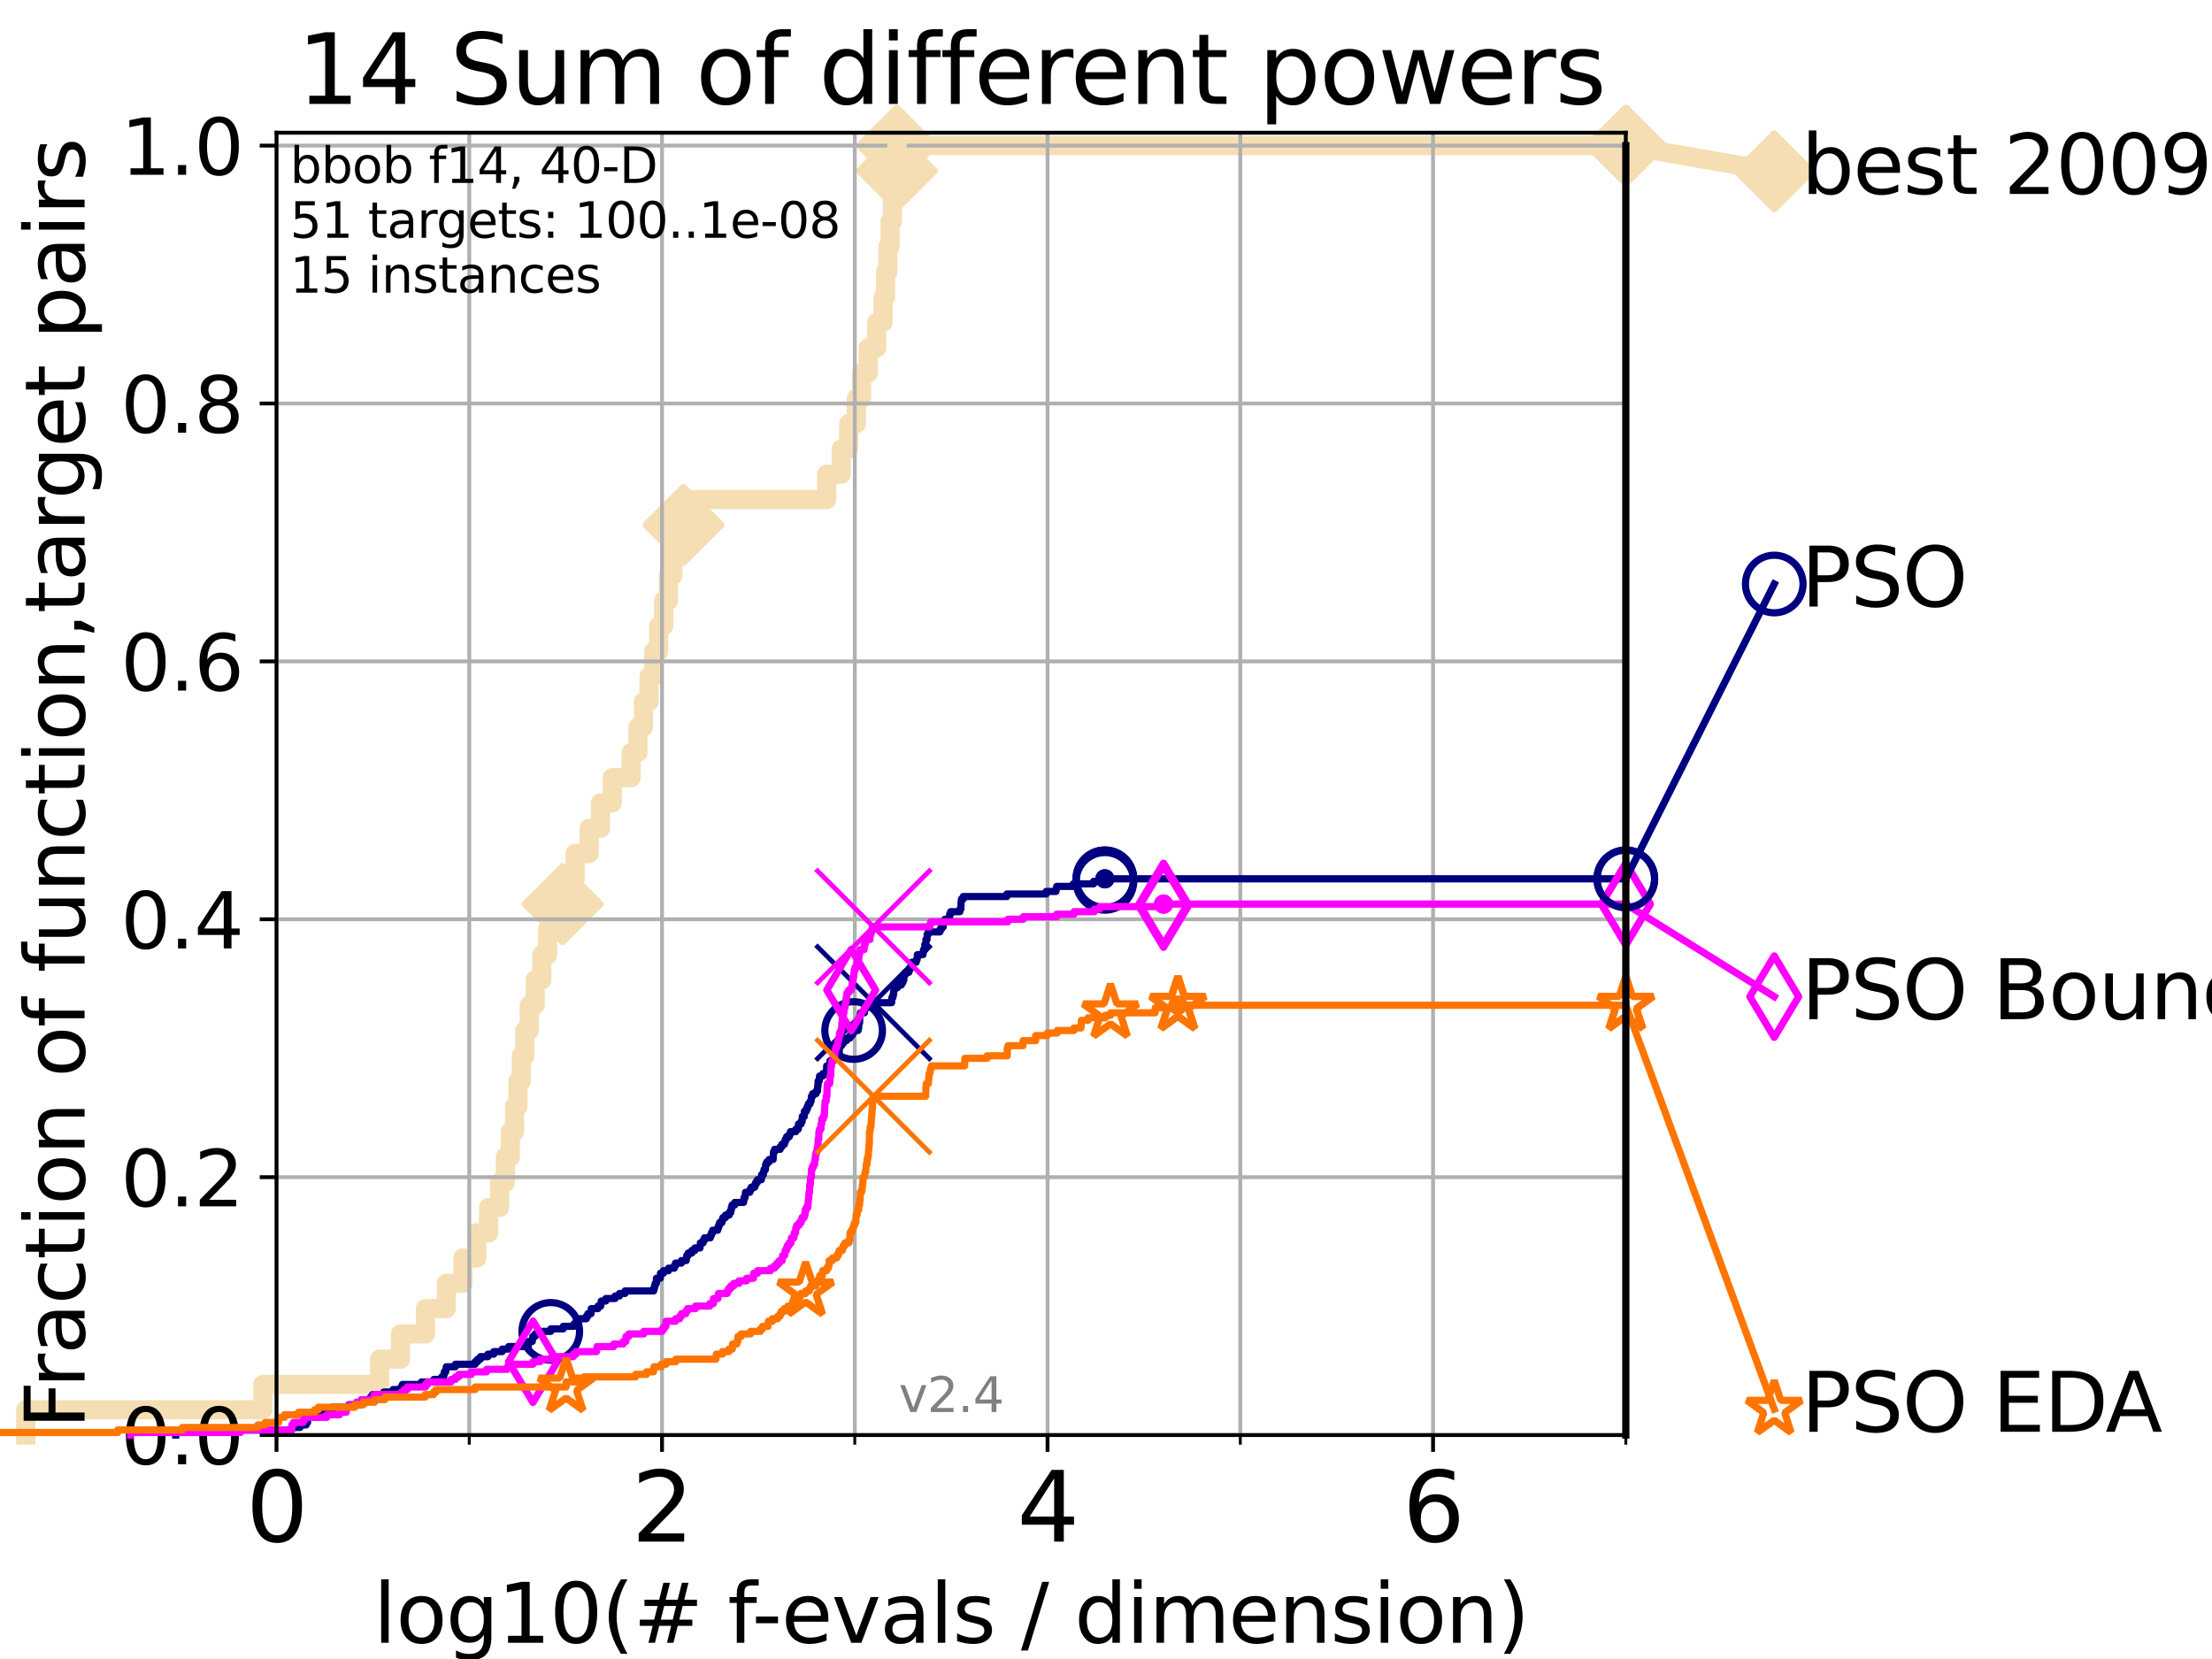 <?xml version="1.0" encoding="utf-8" standalone="no"?>
<!DOCTYPE svg PUBLIC "-//W3C//DTD SVG 1.1//EN"
  "http://www.w3.org/Graphics/SVG/1.1/DTD/svg11.dtd">
<svg height="345.6pt" version="1.1" viewBox="0 0 460.8 345.6" width="460.8pt" xmlns="http://www.w3.org/2000/svg" xmlns:xlink="http://www.w3.org/1999/xlink">
 <defs>
  <style type="text/css">*{stroke-linecap:butt;stroke-linejoin:round;}</style>
 </defs>
 <g id="figure_1">
  <g id="patch_1">
   <path d="M 0 345.6 
L 460.8 345.6 
L 460.8 0 
L 0 0 
z
" style="fill:#ffffff;"/>
  </g>
  <g id="axes_1">
   <g id="patch_2">
    <path d="M 57.6 298.944 
L 338.688 298.944 
L 338.688 27.648 
L 57.6 27.648 
z
" style="fill:#ffffff;"/>
   </g>
   <g id="line2d_1">
    <path d="M 5.357 298.944 
L 5.357 293.677 
L 54.766 293.677 
L 54.766 288.41 
L 79.07 288.41 
L 79.07 283.143 
L 83.438 283.143 
L 83.438 277.877 
L 88.628 277.877 
L 88.628 272.61 
L 92.969 272.61 
L 92.969 267.343 
L 96.443 267.343 
L 96.443 262.076 
L 99.338 262.076 
L 99.338 256.809 
L 101.786 256.809 
L 101.786 251.542 
L 104.084 251.542 
L 104.084 246.275 
L 105.285 246.275 
L 105.285 241.009 
L 106.303 241.009 
L 106.303 235.742 
L 107.188 235.742 
L 107.188 230.475 
L 107.909 230.475 
L 107.909 225.208 
L 108.601 225.208 
L 108.601 219.941 
L 109.335 219.941 
L 109.335 214.674 
L 110.253 214.674 
L 110.253 209.407 
L 111.486 209.407 
L 111.486 204.141 
L 112.877 204.141 
L 112.877 198.874 
L 114.097 198.874 
L 114.097 193.607 
L 115.476 193.607 
L 115.476 188.34 
L 117.203 188.34 
L 117.203 183.073 
L 119.813 183.073 
L 119.813 177.806 
L 122.741 177.806 
L 122.741 172.539 
L 125.084 172.539 
L 125.084 167.272 
L 127.54 167.272 
L 127.54 162.006 
L 131.471 162.006 
L 131.471 156.739 
L 132.906 156.739 
L 132.906 151.472 
L 134.041 151.472 
L 134.041 146.205 
L 135.209 146.205 
L 135.209 140.938 
L 136.185 140.938 
L 136.185 135.671 
L 137.217 135.671 
L 137.217 130.404 
L 138.265 130.404 
L 138.265 125.138 
L 139.241 125.138 
L 139.241 119.871 
L 140.184 119.871 
L 140.184 114.604 
L 141.181 114.604 
L 141.181 109.337 
L 142.385 109.337 
L 142.385 104.07 
L 172.211 104.07 
L 172.211 98.803 
L 175.237 98.803 
L 175.237 93.536 
L 176.789 93.536 
L 176.789 88.27 
L 178.388 88.27 
L 178.388 83.003 
L 179.472 83.003 
L 179.472 77.736 
L 180.858 77.736 
L 180.858 72.469 
L 182.622 72.469 
L 182.622 67.202 
L 183.962 67.202 
L 183.962 61.935 
L 184.459 61.935 
L 184.459 56.668 
L 184.964 56.668 
L 184.964 51.402 
L 185.413 51.402 
L 185.413 46.135 
L 185.901 46.135 
L 185.901 40.868 
L 186.356 40.868 
L 186.356 35.601 
L 186.834 35.601 
L 186.834 30.334 
L 338.688 30.334 
" style="fill:none;stroke:#f5deb3;stroke-linecap:square;stroke-width:4;"/>
   </g>
   <g id="line2d_2">
    <defs>
     <path d="M 0 7.778 
L 7.778 0 
L 0 -7.778 
L -7.778 0 
z
" id="m4df137581a" style="stroke:#f5deb3;stroke-linejoin:miter;stroke-width:1.5;"/>
    </defs>
    <g>
     <use style="fill:#f5deb3;stroke:#f5deb3;stroke-linejoin:miter;stroke-width:1.5;" x="117.203" xlink:href="#m4df137581a" y="188.34"/>
     <use style="fill:#f5deb3;stroke:#f5deb3;stroke-linejoin:miter;stroke-width:1.5;" x="142.385" xlink:href="#m4df137581a" y="109.337"/>
     <use style="fill:#f5deb3;stroke:#f5deb3;stroke-linejoin:miter;stroke-width:1.5;" x="186.834" xlink:href="#m4df137581a" y="35.601"/>
     <use style="fill:#f5deb3;stroke:#f5deb3;stroke-linejoin:miter;stroke-width:1.5;" x="186.834" xlink:href="#m4df137581a" y="30.334"/>
     <use style="fill:#f5deb3;stroke:#f5deb3;stroke-linejoin:miter;stroke-width:1.5;" x="338.688" xlink:href="#m4df137581a" y="30.334"/>
    </g>
   </g>
   <g id="line2d_3">
    <path style="fill:none;stroke:#f5deb3;stroke-linecap:square;stroke-width:4;"/>
    <g/>
   </g>
   <g id="line2d_4">
    <path d="M 338.688 30.334 
L 369.608 35.706 
" style="fill:none;stroke:#f5deb3;stroke-linecap:square;stroke-width:4;"/>
    <g>
     <use style="fill:#f5deb3;stroke:#f5deb3;stroke-linejoin:miter;stroke-width:1.5;" x="338.688" xlink:href="#m4df137581a" y="30.334"/>
     <use style="fill:#f5deb3;stroke:#f5deb3;stroke-linejoin:miter;stroke-width:1.5;" x="369.608" xlink:href="#m4df137581a" y="35.706"/>
    </g>
   </g>
   <g id="matplotlib.axis_1">
    <g id="xtick_1">
     <g id="line2d_5">
      <path clip-path="url(#pbb1dc5159c)" d="M 57.6 298.944 
L 57.6 27.648 
" style="fill:none;stroke:#b0b0b0;stroke-linecap:square;stroke-width:0.8;"/>
     </g>
     <g id="line2d_6">
      <defs>
       <path d="M 0 0 
L 0 3.5 
" id="mf15c09fe8d" style="stroke:#000000;stroke-width:0.8;"/>
      </defs>
      <g>
       <use style="stroke:#000000;stroke-width:0.8;" x="57.6" xlink:href="#mf15c09fe8d" y="298.944"/>
      </g>
     </g>
     <g id="text_1">
      <!-- 0 -->
      <g transform="translate(51.237 321.141)scale(0.2 -0.2)">
       <defs>
        <path d="M 2034 4250 
Q 1547 4250 1301 3770 
Q 1056 3291 1056 2328 
Q 1056 1369 1301 889 
Q 1547 409 2034 409 
Q 2525 409 2770 889 
Q 3016 1369 3016 2328 
Q 3016 3291 2770 3770 
Q 2525 4250 2034 4250 
z
M 2034 4750 
Q 2819 4750 3233 4129 
Q 3647 3509 3647 2328 
Q 3647 1150 3233 529 
Q 2819 -91 2034 -91 
Q 1250 -91 836 529 
Q 422 1150 422 2328 
Q 422 3509 836 4129 
Q 1250 4750 2034 4750 
z
" id="DejaVuSans-30" transform="scale(0.016)"/>
       </defs>
       <use xlink:href="#DejaVuSans-30"/>
      </g>
     </g>
    </g>
    <g id="xtick_2">
     <g id="line2d_7">
      <path clip-path="url(#pbb1dc5159c)" d="M 137.911 298.944 
L 137.911 27.648 
" style="fill:none;stroke:#b0b0b0;stroke-linecap:square;stroke-width:0.8;"/>
     </g>
     <g id="line2d_8">
      <g>
       <use style="stroke:#000000;stroke-width:0.8;" x="137.911" xlink:href="#mf15c09fe8d" y="298.944"/>
      </g>
     </g>
     <g id="text_2">
      <!-- 2 -->
      <g transform="translate(131.548 321.141)scale(0.2 -0.2)">
       <defs>
        <path d="M 1228 531 
L 3431 531 
L 3431 0 
L 469 0 
L 469 531 
Q 828 903 1448 1529 
Q 2069 2156 2228 2338 
Q 2531 2678 2651 2914 
Q 2772 3150 2772 3378 
Q 2772 3750 2511 3984 
Q 2250 4219 1831 4219 
Q 1534 4219 1204 4116 
Q 875 4013 500 3803 
L 500 4441 
Q 881 4594 1212 4672 
Q 1544 4750 1819 4750 
Q 2544 4750 2975 4387 
Q 3406 4025 3406 3419 
Q 3406 3131 3298 2873 
Q 3191 2616 2906 2266 
Q 2828 2175 2409 1742 
Q 1991 1309 1228 531 
z
" id="DejaVuSans-32" transform="scale(0.016)"/>
       </defs>
       <use xlink:href="#DejaVuSans-32"/>
      </g>
     </g>
    </g>
    <g id="xtick_3">
     <g id="line2d_9">
      <path clip-path="url(#pbb1dc5159c)" d="M 218.222 298.944 
L 218.222 27.648 
" style="fill:none;stroke:#b0b0b0;stroke-linecap:square;stroke-width:0.8;"/>
     </g>
     <g id="line2d_10">
      <g>
       <use style="stroke:#000000;stroke-width:0.8;" x="218.222" xlink:href="#mf15c09fe8d" y="298.944"/>
      </g>
     </g>
     <g id="text_3">
      <!-- 4 -->
      <g transform="translate(211.859 321.141)scale(0.2 -0.2)">
       <defs>
        <path d="M 2419 4116 
L 825 1625 
L 2419 1625 
L 2419 4116 
z
M 2253 4666 
L 3047 4666 
L 3047 1625 
L 3713 1625 
L 3713 1100 
L 3047 1100 
L 3047 0 
L 2419 0 
L 2419 1100 
L 313 1100 
L 313 1709 
L 2253 4666 
z
" id="DejaVuSans-34" transform="scale(0.016)"/>
       </defs>
       <use xlink:href="#DejaVuSans-34"/>
      </g>
     </g>
    </g>
    <g id="xtick_4">
     <g id="line2d_11">
      <path clip-path="url(#pbb1dc5159c)" d="M 298.533 298.944 
L 298.533 27.648 
" style="fill:none;stroke:#b0b0b0;stroke-linecap:square;stroke-width:0.8;"/>
     </g>
     <g id="line2d_12">
      <g>
       <use style="stroke:#000000;stroke-width:0.8;" x="298.533" xlink:href="#mf15c09fe8d" y="298.944"/>
      </g>
     </g>
     <g id="text_4">
      <!-- 6 -->
      <g transform="translate(292.17 321.141)scale(0.2 -0.2)">
       <defs>
        <path d="M 2113 2584 
Q 1688 2584 1439 2293 
Q 1191 2003 1191 1497 
Q 1191 994 1439 701 
Q 1688 409 2113 409 
Q 2538 409 2786 701 
Q 3034 994 3034 1497 
Q 3034 2003 2786 2293 
Q 2538 2584 2113 2584 
z
M 3366 4563 
L 3366 3988 
Q 3128 4100 2886 4159 
Q 2644 4219 2406 4219 
Q 1781 4219 1451 3797 
Q 1122 3375 1075 2522 
Q 1259 2794 1537 2939 
Q 1816 3084 2150 3084 
Q 2853 3084 3261 2657 
Q 3669 2231 3669 1497 
Q 3669 778 3244 343 
Q 2819 -91 2113 -91 
Q 1303 -91 875 529 
Q 447 1150 447 2328 
Q 447 3434 972 4092 
Q 1497 4750 2381 4750 
Q 2619 4750 2861 4703 
Q 3103 4656 3366 4563 
z
" id="DejaVuSans-36" transform="scale(0.016)"/>
       </defs>
       <use xlink:href="#DejaVuSans-36"/>
      </g>
     </g>
    </g>
    <g id="xtick_5">
     <g id="line2d_13">
      <path clip-path="url(#pbb1dc5159c)" d="M 97.755 298.944 
L 97.755 27.648 
" style="fill:none;stroke:#b0b0b0;stroke-linecap:square;stroke-width:0.8;"/>
     </g>
     <g id="line2d_14">
      <defs>
       <path d="M 0 0 
L 0 2 
" id="m78ff87a48e" style="stroke:#000000;stroke-width:0.6;"/>
      </defs>
      <g>
       <use style="stroke:#000000;stroke-width:0.6;" x="97.755" xlink:href="#m78ff87a48e" y="298.944"/>
      </g>
     </g>
    </g>
    <g id="xtick_6">
     <g id="line2d_15">
      <path clip-path="url(#pbb1dc5159c)" d="M 178.066 298.944 
L 178.066 27.648 
" style="fill:none;stroke:#b0b0b0;stroke-linecap:square;stroke-width:0.8;"/>
     </g>
     <g id="line2d_16">
      <g>
       <use style="stroke:#000000;stroke-width:0.6;" x="178.066" xlink:href="#m78ff87a48e" y="298.944"/>
      </g>
     </g>
    </g>
    <g id="xtick_7">
     <g id="line2d_17">
      <path clip-path="url(#pbb1dc5159c)" d="M 258.377 298.944 
L 258.377 27.648 
" style="fill:none;stroke:#b0b0b0;stroke-linecap:square;stroke-width:0.8;"/>
     </g>
     <g id="line2d_18">
      <g>
       <use style="stroke:#000000;stroke-width:0.6;" x="258.377" xlink:href="#m78ff87a48e" y="298.944"/>
      </g>
     </g>
    </g>
    <g id="xtick_8">
     <g id="line2d_19">
      <path clip-path="url(#pbb1dc5159c)" d="M 338.688 298.944 
L 338.688 27.648 
" style="fill:none;stroke:#b0b0b0;stroke-linecap:square;stroke-width:0.8;"/>
     </g>
     <g id="line2d_20">
      <g>
       <use style="stroke:#000000;stroke-width:0.6;" x="338.688" xlink:href="#m78ff87a48e" y="298.944"/>
      </g>
     </g>
    </g>
    <g id="text_5">
     <!-- log10(# f-evals / dimension) -->
     <g transform="translate(77.764 342.218)scale(0.17 -0.17)">
      <defs>
       <path d="M 603 4863 
L 1178 4863 
L 1178 0 
L 603 0 
L 603 4863 
z
" id="DejaVuSans-6c" transform="scale(0.016)"/>
       <path d="M 1959 3097 
Q 1497 3097 1228 2736 
Q 959 2375 959 1747 
Q 959 1119 1226 758 
Q 1494 397 1959 397 
Q 2419 397 2687 759 
Q 2956 1122 2956 1747 
Q 2956 2369 2687 2733 
Q 2419 3097 1959 3097 
z
M 1959 3584 
Q 2709 3584 3137 3096 
Q 3566 2609 3566 1747 
Q 3566 888 3137 398 
Q 2709 -91 1959 -91 
Q 1206 -91 779 398 
Q 353 888 353 1747 
Q 353 2609 779 3096 
Q 1206 3584 1959 3584 
z
" id="DejaVuSans-6f" transform="scale(0.016)"/>
       <path d="M 2906 1791 
Q 2906 2416 2648 2759 
Q 2391 3103 1925 3103 
Q 1463 3103 1205 2759 
Q 947 2416 947 1791 
Q 947 1169 1205 825 
Q 1463 481 1925 481 
Q 2391 481 2648 825 
Q 2906 1169 2906 1791 
z
M 3481 434 
Q 3481 -459 3084 -895 
Q 2688 -1331 1869 -1331 
Q 1566 -1331 1297 -1286 
Q 1028 -1241 775 -1147 
L 775 -588 
Q 1028 -725 1275 -790 
Q 1522 -856 1778 -856 
Q 2344 -856 2625 -561 
Q 2906 -266 2906 331 
L 2906 616 
Q 2728 306 2450 153 
Q 2172 0 1784 0 
Q 1141 0 747 490 
Q 353 981 353 1791 
Q 353 2603 747 3093 
Q 1141 3584 1784 3584 
Q 2172 3584 2450 3431 
Q 2728 3278 2906 2969 
L 2906 3500 
L 3481 3500 
L 3481 434 
z
" id="DejaVuSans-67" transform="scale(0.016)"/>
       <path d="M 794 531 
L 1825 531 
L 1825 4091 
L 703 3866 
L 703 4441 
L 1819 4666 
L 2450 4666 
L 2450 531 
L 3481 531 
L 3481 0 
L 794 0 
L 794 531 
z
" id="DejaVuSans-31" transform="scale(0.016)"/>
       <path d="M 1984 4856 
Q 1566 4138 1362 3434 
Q 1159 2731 1159 2009 
Q 1159 1288 1364 580 
Q 1569 -128 1984 -844 
L 1484 -844 
Q 1016 -109 783 600 
Q 550 1309 550 2009 
Q 550 2706 781 3412 
Q 1013 4119 1484 4856 
L 1984 4856 
z
" id="DejaVuSans-28" transform="scale(0.016)"/>
       <path d="M 3272 2816 
L 2363 2816 
L 2100 1772 
L 3016 1772 
L 3272 2816 
z
M 2803 4594 
L 2478 3297 
L 3391 3297 
L 3719 4594 
L 4219 4594 
L 3897 3297 
L 4872 3297 
L 4872 2816 
L 3775 2816 
L 3519 1772 
L 4513 1772 
L 4513 1294 
L 3397 1294 
L 3072 0 
L 2572 0 
L 2894 1294 
L 1978 1294 
L 1656 0 
L 1153 0 
L 1478 1294 
L 494 1294 
L 494 1772 
L 1594 1772 
L 1856 2816 
L 850 2816 
L 850 3297 
L 1978 3297 
L 2297 4594 
L 2803 4594 
z
" id="DejaVuSans-23" transform="scale(0.016)"/>
       <path id="DejaVuSans-20" transform="scale(0.016)"/>
       <path d="M 2375 4863 
L 2375 4384 
L 1825 4384 
Q 1516 4384 1395 4259 
Q 1275 4134 1275 3809 
L 1275 3500 
L 2222 3500 
L 2222 3053 
L 1275 3053 
L 1275 0 
L 697 0 
L 697 3053 
L 147 3053 
L 147 3500 
L 697 3500 
L 697 3744 
Q 697 4328 969 4595 
Q 1241 4863 1831 4863 
L 2375 4863 
z
" id="DejaVuSans-66" transform="scale(0.016)"/>
       <path d="M 313 2009 
L 1997 2009 
L 1997 1497 
L 313 1497 
L 313 2009 
z
" id="DejaVuSans-2d" transform="scale(0.016)"/>
       <path d="M 3597 1894 
L 3597 1613 
L 953 1613 
Q 991 1019 1311 708 
Q 1631 397 2203 397 
Q 2534 397 2845 478 
Q 3156 559 3463 722 
L 3463 178 
Q 3153 47 2828 -22 
Q 2503 -91 2169 -91 
Q 1331 -91 842 396 
Q 353 884 353 1716 
Q 353 2575 817 3079 
Q 1281 3584 2069 3584 
Q 2775 3584 3186 3129 
Q 3597 2675 3597 1894 
z
M 3022 2063 
Q 3016 2534 2758 2815 
Q 2500 3097 2075 3097 
Q 1594 3097 1305 2825 
Q 1016 2553 972 2059 
L 3022 2063 
z
" id="DejaVuSans-65" transform="scale(0.016)"/>
       <path d="M 191 3500 
L 800 3500 
L 1894 563 
L 2988 3500 
L 3597 3500 
L 2284 0 
L 1503 0 
L 191 3500 
z
" id="DejaVuSans-76" transform="scale(0.016)"/>
       <path d="M 2194 1759 
Q 1497 1759 1228 1600 
Q 959 1441 959 1056 
Q 959 750 1161 570 
Q 1363 391 1709 391 
Q 2188 391 2477 730 
Q 2766 1069 2766 1631 
L 2766 1759 
L 2194 1759 
z
M 3341 1997 
L 3341 0 
L 2766 0 
L 2766 531 
Q 2569 213 2275 61 
Q 1981 -91 1556 -91 
Q 1019 -91 701 211 
Q 384 513 384 1019 
Q 384 1609 779 1909 
Q 1175 2209 1959 2209 
L 2766 2209 
L 2766 2266 
Q 2766 2663 2505 2880 
Q 2244 3097 1772 3097 
Q 1472 3097 1187 3025 
Q 903 2953 641 2809 
L 641 3341 
Q 956 3463 1253 3523 
Q 1550 3584 1831 3584 
Q 2591 3584 2966 3190 
Q 3341 2797 3341 1997 
z
" id="DejaVuSans-61" transform="scale(0.016)"/>
       <path d="M 2834 3397 
L 2834 2853 
Q 2591 2978 2328 3040 
Q 2066 3103 1784 3103 
Q 1356 3103 1142 2972 
Q 928 2841 928 2578 
Q 928 2378 1081 2264 
Q 1234 2150 1697 2047 
L 1894 2003 
Q 2506 1872 2764 1633 
Q 3022 1394 3022 966 
Q 3022 478 2636 193 
Q 2250 -91 1575 -91 
Q 1294 -91 989 -36 
Q 684 19 347 128 
L 347 722 
Q 666 556 975 473 
Q 1284 391 1588 391 
Q 1994 391 2212 530 
Q 2431 669 2431 922 
Q 2431 1156 2273 1281 
Q 2116 1406 1581 1522 
L 1381 1569 
Q 847 1681 609 1914 
Q 372 2147 372 2553 
Q 372 3047 722 3315 
Q 1072 3584 1716 3584 
Q 2034 3584 2315 3537 
Q 2597 3491 2834 3397 
z
" id="DejaVuSans-73" transform="scale(0.016)"/>
       <path d="M 1625 4666 
L 2156 4666 
L 531 -594 
L 0 -594 
L 1625 4666 
z
" id="DejaVuSans-2f" transform="scale(0.016)"/>
       <path d="M 2906 2969 
L 2906 4863 
L 3481 4863 
L 3481 0 
L 2906 0 
L 2906 525 
Q 2725 213 2448 61 
Q 2172 -91 1784 -91 
Q 1150 -91 751 415 
Q 353 922 353 1747 
Q 353 2572 751 3078 
Q 1150 3584 1784 3584 
Q 2172 3584 2448 3432 
Q 2725 3281 2906 2969 
z
M 947 1747 
Q 947 1113 1208 752 
Q 1469 391 1925 391 
Q 2381 391 2643 752 
Q 2906 1113 2906 1747 
Q 2906 2381 2643 2742 
Q 2381 3103 1925 3103 
Q 1469 3103 1208 2742 
Q 947 2381 947 1747 
z
" id="DejaVuSans-64" transform="scale(0.016)"/>
       <path d="M 603 3500 
L 1178 3500 
L 1178 0 
L 603 0 
L 603 3500 
z
M 603 4863 
L 1178 4863 
L 1178 4134 
L 603 4134 
L 603 4863 
z
" id="DejaVuSans-69" transform="scale(0.016)"/>
       <path d="M 3328 2828 
Q 3544 3216 3844 3400 
Q 4144 3584 4550 3584 
Q 5097 3584 5394 3201 
Q 5691 2819 5691 2113 
L 5691 0 
L 5113 0 
L 5113 2094 
Q 5113 2597 4934 2840 
Q 4756 3084 4391 3084 
Q 3944 3084 3684 2787 
Q 3425 2491 3425 1978 
L 3425 0 
L 2847 0 
L 2847 2094 
Q 2847 2600 2669 2842 
Q 2491 3084 2119 3084 
Q 1678 3084 1418 2786 
Q 1159 2488 1159 1978 
L 1159 0 
L 581 0 
L 581 3500 
L 1159 3500 
L 1159 2956 
Q 1356 3278 1631 3431 
Q 1906 3584 2284 3584 
Q 2666 3584 2933 3390 
Q 3200 3197 3328 2828 
z
" id="DejaVuSans-6d" transform="scale(0.016)"/>
       <path d="M 3513 2113 
L 3513 0 
L 2938 0 
L 2938 2094 
Q 2938 2591 2744 2837 
Q 2550 3084 2163 3084 
Q 1697 3084 1428 2787 
Q 1159 2491 1159 1978 
L 1159 0 
L 581 0 
L 581 3500 
L 1159 3500 
L 1159 2956 
Q 1366 3272 1645 3428 
Q 1925 3584 2291 3584 
Q 2894 3584 3203 3211 
Q 3513 2838 3513 2113 
z
" id="DejaVuSans-6e" transform="scale(0.016)"/>
       <path d="M 513 4856 
L 1013 4856 
Q 1481 4119 1714 3412 
Q 1947 2706 1947 2009 
Q 1947 1309 1714 600 
Q 1481 -109 1013 -844 
L 513 -844 
Q 928 -128 1133 580 
Q 1338 1288 1338 2009 
Q 1338 2731 1133 3434 
Q 928 4138 513 4856 
z
" id="DejaVuSans-29" transform="scale(0.016)"/>
      </defs>
      <use xlink:href="#DejaVuSans-6c"/>
      <use x="27.783" xlink:href="#DejaVuSans-6f"/>
      <use x="88.965" xlink:href="#DejaVuSans-67"/>
      <use x="152.441" xlink:href="#DejaVuSans-31"/>
      <use x="216.064" xlink:href="#DejaVuSans-30"/>
      <use x="279.688" xlink:href="#DejaVuSans-28"/>
      <use x="318.701" xlink:href="#DejaVuSans-23"/>
      <use x="402.49" xlink:href="#DejaVuSans-20"/>
      <use x="434.277" xlink:href="#DejaVuSans-66"/>
      <use x="463.982" xlink:href="#DejaVuSans-2d"/>
      <use x="500.066" xlink:href="#DejaVuSans-65"/>
      <use x="561.59" xlink:href="#DejaVuSans-76"/>
      <use x="620.77" xlink:href="#DejaVuSans-61"/>
      <use x="682.049" xlink:href="#DejaVuSans-6c"/>
      <use x="709.832" xlink:href="#DejaVuSans-73"/>
      <use x="761.932" xlink:href="#DejaVuSans-20"/>
      <use x="793.719" xlink:href="#DejaVuSans-2f"/>
      <use x="827.41" xlink:href="#DejaVuSans-20"/>
      <use x="859.197" xlink:href="#DejaVuSans-64"/>
      <use x="922.674" xlink:href="#DejaVuSans-69"/>
      <use x="950.457" xlink:href="#DejaVuSans-6d"/>
      <use x="1047.869" xlink:href="#DejaVuSans-65"/>
      <use x="1109.393" xlink:href="#DejaVuSans-6e"/>
      <use x="1172.771" xlink:href="#DejaVuSans-73"/>
      <use x="1224.871" xlink:href="#DejaVuSans-69"/>
      <use x="1252.654" xlink:href="#DejaVuSans-6f"/>
      <use x="1313.836" xlink:href="#DejaVuSans-6e"/>
      <use x="1377.215" xlink:href="#DejaVuSans-29"/>
     </g>
    </g>
   </g>
   <g id="matplotlib.axis_2">
    <g id="ytick_1">
     <g id="line2d_21">
      <path clip-path="url(#pbb1dc5159c)" d="M 57.6 298.944 
L 338.688 298.944 
" style="fill:none;stroke:#b0b0b0;stroke-linecap:square;stroke-width:0.8;"/>
     </g>
     <g id="line2d_22">
      <defs>
       <path d="M 0 0 
L -3.5 0 
" id="mb27d6ebde0" style="stroke:#000000;stroke-width:0.8;"/>
      </defs>
      <g>
       <use style="stroke:#000000;stroke-width:0.8;" x="57.6" xlink:href="#mb27d6ebde0" y="298.944"/>
      </g>
     </g>
     <g id="text_6">
      <!-- 0.0 -->
      <g transform="translate(25.155 305.023)scale(0.16 -0.16)">
       <defs>
        <path d="M 684 794 
L 1344 794 
L 1344 0 
L 684 0 
L 684 794 
z
" id="DejaVuSans-2e" transform="scale(0.016)"/>
       </defs>
       <use xlink:href="#DejaVuSans-30"/>
       <use x="63.623" xlink:href="#DejaVuSans-2e"/>
       <use x="95.41" xlink:href="#DejaVuSans-30"/>
      </g>
     </g>
    </g>
    <g id="ytick_2">
     <g id="line2d_23">
      <path clip-path="url(#pbb1dc5159c)" d="M 57.6 245.222 
L 338.688 245.222 
" style="fill:none;stroke:#b0b0b0;stroke-linecap:square;stroke-width:0.8;"/>
     </g>
     <g id="line2d_24">
      <g>
       <use style="stroke:#000000;stroke-width:0.8;" x="57.6" xlink:href="#mb27d6ebde0" y="245.222"/>
      </g>
     </g>
     <g id="text_7">
      <!-- 0.2 -->
      <g transform="translate(25.155 251.301)scale(0.16 -0.16)">
       <use xlink:href="#DejaVuSans-30"/>
       <use x="63.623" xlink:href="#DejaVuSans-2e"/>
       <use x="95.41" xlink:href="#DejaVuSans-32"/>
      </g>
     </g>
    </g>
    <g id="ytick_3">
     <g id="line2d_25">
      <path clip-path="url(#pbb1dc5159c)" d="M 57.6 191.5 
L 338.688 191.5 
" style="fill:none;stroke:#b0b0b0;stroke-linecap:square;stroke-width:0.8;"/>
     </g>
     <g id="line2d_26">
      <g>
       <use style="stroke:#000000;stroke-width:0.8;" x="57.6" xlink:href="#mb27d6ebde0" y="191.5"/>
      </g>
     </g>
     <g id="text_8">
      <!-- 0.4 -->
      <g transform="translate(25.155 197.579)scale(0.16 -0.16)">
       <use xlink:href="#DejaVuSans-30"/>
       <use x="63.623" xlink:href="#DejaVuSans-2e"/>
       <use x="95.41" xlink:href="#DejaVuSans-34"/>
      </g>
     </g>
    </g>
    <g id="ytick_4">
     <g id="line2d_27">
      <path clip-path="url(#pbb1dc5159c)" d="M 57.6 137.778 
L 338.688 137.778 
" style="fill:none;stroke:#b0b0b0;stroke-linecap:square;stroke-width:0.8;"/>
     </g>
     <g id="line2d_28">
      <g>
       <use style="stroke:#000000;stroke-width:0.8;" x="57.6" xlink:href="#mb27d6ebde0" y="137.778"/>
      </g>
     </g>
     <g id="text_9">
      <!-- 0.6 -->
      <g transform="translate(25.155 143.857)scale(0.16 -0.16)">
       <use xlink:href="#DejaVuSans-30"/>
       <use x="63.623" xlink:href="#DejaVuSans-2e"/>
       <use x="95.41" xlink:href="#DejaVuSans-36"/>
      </g>
     </g>
    </g>
    <g id="ytick_5">
     <g id="line2d_29">
      <path clip-path="url(#pbb1dc5159c)" d="M 57.6 84.056 
L 338.688 84.056 
" style="fill:none;stroke:#b0b0b0;stroke-linecap:square;stroke-width:0.8;"/>
     </g>
     <g id="line2d_30">
      <g>
       <use style="stroke:#000000;stroke-width:0.8;" x="57.6" xlink:href="#mb27d6ebde0" y="84.056"/>
      </g>
     </g>
     <g id="text_10">
      <!-- 0.8 -->
      <g transform="translate(25.155 90.135)scale(0.16 -0.16)">
       <defs>
        <path d="M 2034 2216 
Q 1584 2216 1326 1975 
Q 1069 1734 1069 1313 
Q 1069 891 1326 650 
Q 1584 409 2034 409 
Q 2484 409 2743 651 
Q 3003 894 3003 1313 
Q 3003 1734 2745 1975 
Q 2488 2216 2034 2216 
z
M 1403 2484 
Q 997 2584 770 2862 
Q 544 3141 544 3541 
Q 544 4100 942 4425 
Q 1341 4750 2034 4750 
Q 2731 4750 3128 4425 
Q 3525 4100 3525 3541 
Q 3525 3141 3298 2862 
Q 3072 2584 2669 2484 
Q 3125 2378 3379 2068 
Q 3634 1759 3634 1313 
Q 3634 634 3220 271 
Q 2806 -91 2034 -91 
Q 1263 -91 848 271 
Q 434 634 434 1313 
Q 434 1759 690 2068 
Q 947 2378 1403 2484 
z
M 1172 3481 
Q 1172 3119 1398 2916 
Q 1625 2713 2034 2713 
Q 2441 2713 2670 2916 
Q 2900 3119 2900 3481 
Q 2900 3844 2670 4047 
Q 2441 4250 2034 4250 
Q 1625 4250 1398 4047 
Q 1172 3844 1172 3481 
z
" id="DejaVuSans-38" transform="scale(0.016)"/>
       </defs>
       <use xlink:href="#DejaVuSans-30"/>
       <use x="63.623" xlink:href="#DejaVuSans-2e"/>
       <use x="95.41" xlink:href="#DejaVuSans-38"/>
      </g>
     </g>
    </g>
    <g id="ytick_6">
     <g id="line2d_31">
      <path clip-path="url(#pbb1dc5159c)" d="M 57.6 30.334 
L 338.688 30.334 
" style="fill:none;stroke:#b0b0b0;stroke-linecap:square;stroke-width:0.8;"/>
     </g>
     <g id="line2d_32">
      <g>
       <use style="stroke:#000000;stroke-width:0.8;" x="57.6" xlink:href="#mb27d6ebde0" y="30.334"/>
      </g>
     </g>
     <g id="text_11">
      <!-- 1.0 -->
      <g transform="translate(25.155 36.413)scale(0.16 -0.16)">
       <use xlink:href="#DejaVuSans-31"/>
       <use x="63.623" xlink:href="#DejaVuSans-2e"/>
       <use x="95.41" xlink:href="#DejaVuSans-30"/>
      </g>
     </g>
    </g>
    <g id="text_12">
     <!-- Fraction of function,target pairs -->
     <g transform="translate(17.62 297.681)rotate(-90)scale(0.17 -0.17)">
      <defs>
       <path d="M 628 4666 
L 3309 4666 
L 3309 4134 
L 1259 4134 
L 1259 2759 
L 3109 2759 
L 3109 2228 
L 1259 2228 
L 1259 0 
L 628 0 
L 628 4666 
z
" id="DejaVuSans-46" transform="scale(0.016)"/>
       <path d="M 2631 2963 
Q 2534 3019 2420 3045 
Q 2306 3072 2169 3072 
Q 1681 3072 1420 2755 
Q 1159 2438 1159 1844 
L 1159 0 
L 581 0 
L 581 3500 
L 1159 3500 
L 1159 2956 
Q 1341 3275 1631 3429 
Q 1922 3584 2338 3584 
Q 2397 3584 2469 3576 
Q 2541 3569 2628 3553 
L 2631 2963 
z
" id="DejaVuSans-72" transform="scale(0.016)"/>
       <path d="M 3122 3366 
L 3122 2828 
Q 2878 2963 2633 3030 
Q 2388 3097 2138 3097 
Q 1578 3097 1268 2742 
Q 959 2388 959 1747 
Q 959 1106 1268 751 
Q 1578 397 2138 397 
Q 2388 397 2633 464 
Q 2878 531 3122 666 
L 3122 134 
Q 2881 22 2623 -34 
Q 2366 -91 2075 -91 
Q 1284 -91 818 406 
Q 353 903 353 1747 
Q 353 2603 823 3093 
Q 1294 3584 2113 3584 
Q 2378 3584 2631 3529 
Q 2884 3475 3122 3366 
z
" id="DejaVuSans-63" transform="scale(0.016)"/>
       <path d="M 1172 4494 
L 1172 3500 
L 2356 3500 
L 2356 3053 
L 1172 3053 
L 1172 1153 
Q 1172 725 1289 603 
Q 1406 481 1766 481 
L 2356 481 
L 2356 0 
L 1766 0 
Q 1100 0 847 248 
Q 594 497 594 1153 
L 594 3053 
L 172 3053 
L 172 3500 
L 594 3500 
L 594 4494 
L 1172 4494 
z
" id="DejaVuSans-74" transform="scale(0.016)"/>
       <path d="M 544 1381 
L 544 3500 
L 1119 3500 
L 1119 1403 
Q 1119 906 1312 657 
Q 1506 409 1894 409 
Q 2359 409 2629 706 
Q 2900 1003 2900 1516 
L 2900 3500 
L 3475 3500 
L 3475 0 
L 2900 0 
L 2900 538 
Q 2691 219 2414 64 
Q 2138 -91 1772 -91 
Q 1169 -91 856 284 
Q 544 659 544 1381 
z
M 1991 3584 
L 1991 3584 
z
" id="DejaVuSans-75" transform="scale(0.016)"/>
       <path d="M 750 794 
L 1409 794 
L 1409 256 
L 897 -744 
L 494 -744 
L 750 256 
L 750 794 
z
" id="DejaVuSans-2c" transform="scale(0.016)"/>
       <path d="M 1159 525 
L 1159 -1331 
L 581 -1331 
L 581 3500 
L 1159 3500 
L 1159 2969 
Q 1341 3281 1617 3432 
Q 1894 3584 2278 3584 
Q 2916 3584 3314 3078 
Q 3713 2572 3713 1747 
Q 3713 922 3314 415 
Q 2916 -91 2278 -91 
Q 1894 -91 1617 61 
Q 1341 213 1159 525 
z
M 3116 1747 
Q 3116 2381 2855 2742 
Q 2594 3103 2138 3103 
Q 1681 3103 1420 2742 
Q 1159 2381 1159 1747 
Q 1159 1113 1420 752 
Q 1681 391 2138 391 
Q 2594 391 2855 752 
Q 3116 1113 3116 1747 
z
" id="DejaVuSans-70" transform="scale(0.016)"/>
      </defs>
      <use xlink:href="#DejaVuSans-46"/>
      <use x="50.27" xlink:href="#DejaVuSans-72"/>
      <use x="91.383" xlink:href="#DejaVuSans-61"/>
      <use x="152.662" xlink:href="#DejaVuSans-63"/>
      <use x="207.643" xlink:href="#DejaVuSans-74"/>
      <use x="246.852" xlink:href="#DejaVuSans-69"/>
      <use x="274.635" xlink:href="#DejaVuSans-6f"/>
      <use x="335.816" xlink:href="#DejaVuSans-6e"/>
      <use x="399.195" xlink:href="#DejaVuSans-20"/>
      <use x="430.982" xlink:href="#DejaVuSans-6f"/>
      <use x="492.164" xlink:href="#DejaVuSans-66"/>
      <use x="527.369" xlink:href="#DejaVuSans-20"/>
      <use x="559.156" xlink:href="#DejaVuSans-66"/>
      <use x="594.361" xlink:href="#DejaVuSans-75"/>
      <use x="657.74" xlink:href="#DejaVuSans-6e"/>
      <use x="721.119" xlink:href="#DejaVuSans-63"/>
      <use x="776.1" xlink:href="#DejaVuSans-74"/>
      <use x="815.309" xlink:href="#DejaVuSans-69"/>
      <use x="843.092" xlink:href="#DejaVuSans-6f"/>
      <use x="904.273" xlink:href="#DejaVuSans-6e"/>
      <use x="967.652" xlink:href="#DejaVuSans-2c"/>
      <use x="999.439" xlink:href="#DejaVuSans-74"/>
      <use x="1038.648" xlink:href="#DejaVuSans-61"/>
      <use x="1099.928" xlink:href="#DejaVuSans-72"/>
      <use x="1139.291" xlink:href="#DejaVuSans-67"/>
      <use x="1202.768" xlink:href="#DejaVuSans-65"/>
      <use x="1264.291" xlink:href="#DejaVuSans-74"/>
      <use x="1303.5" xlink:href="#DejaVuSans-20"/>
      <use x="1335.287" xlink:href="#DejaVuSans-70"/>
      <use x="1398.764" xlink:href="#DejaVuSans-61"/>
      <use x="1460.043" xlink:href="#DejaVuSans-69"/>
      <use x="1487.826" xlink:href="#DejaVuSans-72"/>
      <use x="1528.939" xlink:href="#DejaVuSans-73"/>
     </g>
    </g>
   </g>
   <g id="line2d_33">
    <defs>
     <path d="M 0 1.5 
C 0.398 1.5 0.779 1.342 1.061 1.061 
C 1.342 0.779 1.5 0.398 1.5 0 
C 1.5 -0.398 1.342 -0.779 1.061 -1.061 
C 0.779 -1.342 0.398 -1.5 0 -1.5 
C -0.398 -1.5 -0.779 -1.342 -1.061 -1.061 
C -1.342 -0.779 -1.5 -0.398 -1.5 0 
C -1.5 0.398 -1.342 0.779 -1.061 1.061 
C -0.779 1.342 -0.398 1.5 0 1.5 
z
" id="mc709903586" style="stroke:#f5deb3;"/>
    </defs>
    <g>
     <use style="fill:#f5deb3;stroke:#f5deb3;" x="186.834" xlink:href="#mc709903586" y="30.334"/>
     <use style="fill:#f5deb3;stroke:#f5deb3;" x="186.834" xlink:href="#mc709903586" y="30.334"/>
    </g>
   </g>
   <g id="line2d_34">
    <defs>
     <path d="M 0 1.5 
C 0.398 1.5 0.779 1.342 1.061 1.061 
C 1.342 0.779 1.5 0.398 1.5 0 
C 1.5 -0.398 1.342 -0.779 1.061 -1.061 
C 0.779 -1.342 0.398 -1.5 0 -1.5 
C -0.398 -1.5 -0.779 -1.342 -1.061 -1.061 
C -1.342 -0.779 -1.5 -0.398 -1.5 0 
C -1.5 0.398 -1.342 0.779 -1.061 1.061 
C -0.779 1.342 -0.398 1.5 0 1.5 
z
" id="mcbb61a0eb3" style="stroke:#000080;"/>
    </defs>
    <g>
     <use style="fill:#000080;stroke:#000080;" x="230.169" xlink:href="#mcbb61a0eb3" y="183.073"/>
     <use style="fill:#000080;stroke:#000080;" x="230.169" xlink:href="#mcbb61a0eb3" y="183.073"/>
    </g>
   </g>
   <g id="line2d_35">
    <path d="M 36.604 298.944 
L 36.604 298.417 
L 42.678 298.417 
L 42.678 297.891 
L 60.78 297.891 
L 60.78 297.364 
L 62.508 297.364 
L 62.508 296.837 
L 63.777 296.837 
L 63.777 296.311 
L 64.08 296.311 
L 64.08 295.257 
L 66.067 295.257 
L 66.067 294.731 
L 66.595 294.731 
L 66.595 293.677 
L 69.246 293.677 
L 69.246 293.15 
L 72.685 293.15 
L 72.685 292.624 
L 75.242 292.624 
L 75.242 292.097 
L 76.466 292.097 
L 76.466 291.57 
L 77.19 291.57 
L 77.19 291.044 
L 77.61 291.044 
L 77.61 290.517 
L 79.939 290.517 
L 79.939 289.99 
L 81.885 289.99 
L 81.885 289.464 
L 83.537 289.464 
L 83.537 288.937 
L 83.83 288.937 
L 83.83 288.41 
L 87.799 288.41 
L 87.799 287.884 
L 90.377 287.884 
L 90.377 287.357 
L 92.027 287.357 
L 92.027 286.83 
L 92.445 286.83 
L 92.445 286.304 
L 92.563 286.304 
L 92.563 285.777 
L 92.854 285.777 
L 92.854 285.25 
L 92.969 285.25 
L 92.969 284.723 
L 94.87 284.723 
L 94.87 284.197 
L 98.976 284.197 
L 98.976 283.67 
L 99.497 283.67 
L 99.497 283.143 
L 100.079 283.143 
L 100.079 282.617 
L 101.647 282.617 
L 101.647 282.09 
L 102.859 282.09 
L 102.859 281.563 
L 104.622 281.563 
L 104.622 281.037 
L 105.979 281.037 
L 105.979 280.51 
L 110.06 280.51 
L 110.103 279.457 
L 110.88 279.457 
L 110.983 278.403 
L 111.466 278.403 
L 111.466 277.877 
L 112.375 277.877 
L 112.375 277.35 
L 114.735 277.35 
L 114.735 276.823 
L 117.331 276.823 
L 117.331 276.296 
L 119.59 276.296 
L 119.59 275.77 
L 120.021 275.77 
L 120.021 275.243 
L 120.525 275.243 
L 120.525 274.716 
L 122.148 274.716 
L 122.148 274.19 
L 122.468 274.19 
L 122.468 273.663 
L 123.122 273.663 
L 123.172 272.61 
L 124.557 272.61 
L 124.557 272.083 
L 125.138 272.083 
L 125.247 271.03 
L 126.211 271.03 
L 126.211 270.503 
L 128.131 270.503 
L 128.131 269.976 
L 129.06 269.976 
L 129.06 269.45 
L 130.209 269.45 
L 130.209 268.923 
L 136.175 268.923 
L 136.175 268.396 
L 136.338 268.396 
L 136.338 267.87 
L 136.49 267.87 
L 136.49 267.343 
L 136.739 267.343 
L 136.743 266.289 
L 137.559 266.289 
L 137.581 265.236 
L 138.205 265.236 
L 138.205 264.709 
L 139.257 264.709 
L 139.257 264.183 
L 140.477 264.183 
L 140.477 263.656 
L 140.712 263.656 
L 140.712 263.129 
L 141.948 263.129 
L 141.948 262.603 
L 142.959 262.603 
L 143.06 261.549 
L 143.372 261.549 
L 143.372 261.023 
L 144.121 261.023 
L 144.121 260.496 
L 144.754 260.496 
L 144.754 259.969 
L 145.819 259.969 
L 145.902 258.916 
L 146.466 258.916 
L 146.466 258.389 
L 146.752 258.389 
L 146.752 257.862 
L 147.971 257.862 
L 147.971 257.336 
L 148.195 257.336 
L 148.195 256.809 
L 148.457 256.809 
L 148.457 256.282 
L 149.501 256.282 
L 149.501 255.756 
L 149.704 255.756 
L 149.704 255.229 
L 149.89 255.229 
L 149.89 254.702 
L 150.376 254.702 
L 150.376 254.176 
L 150.595 254.176 
L 150.595 253.649 
L 151.134 253.649 
L 151.134 253.122 
L 151.901 253.122 
L 151.901 252.596 
L 152.223 252.596 
L 152.223 252.069 
L 152.356 252.069 
L 152.356 251.542 
L 152.499 251.542 
L 152.499 251.016 
L 153.069 251.016 
L 153.069 250.489 
L 154.897 250.489 
L 154.897 249.962 
L 155.015 249.962 
L 155.015 249.436 
L 155.226 249.436 
L 155.3 248.382 
L 156.2 248.382 
L 156.2 247.855 
L 156.476 247.855 
L 156.476 247.329 
L 157.207 247.329 
L 157.207 246.802 
L 157.454 246.802 
L 157.454 246.275 
L 157.797 246.275 
L 157.797 245.749 
L 158.619 245.749 
L 158.659 244.695 
L 159.027 244.695 
L 159.027 244.169 
L 159.156 244.169 
L 159.156 243.642 
L 159.454 243.642 
L 159.492 242.589 
L 159.716 242.589 
L 159.716 242.062 
L 160.222 242.062 
L 160.222 241.535 
L 161.062 241.535 
L 161.129 239.955 
L 161.368 239.955 
L 161.368 239.428 
L 162.522 239.428 
L 162.522 238.902 
L 162.871 238.902 
L 162.871 238.375 
L 163.418 238.375 
L 163.418 237.848 
L 163.6 237.848 
L 163.6 237.322 
L 163.871 237.322 
L 163.871 236.795 
L 164.434 236.795 
L 164.434 236.268 
L 164.663 236.268 
L 164.663 235.742 
L 165.795 235.742 
L 165.795 235.215 
L 166.312 235.215 
L 166.333 234.162 
L 166.871 234.162 
L 166.871 233.635 
L 167.107 233.635 
L 167.131 232.582 
L 167.559 232.582 
L 167.563 231.528 
L 167.945 231.528 
L 167.945 231.001 
L 168.198 231.001 
L 168.198 230.475 
L 168.391 230.475 
L 168.391 229.948 
L 168.753 229.948 
L 168.753 229.421 
L 168.962 229.421 
L 169.046 228.368 
L 169.291 228.368 
L 169.291 227.841 
L 169.989 227.841 
L 169.989 227.315 
L 170.293 227.315 
L 170.338 226.261 
L 170.413 226.261 
L 170.418 225.208 
L 170.657 225.208 
L 170.729 224.155 
L 171.431 224.155 
L 171.431 223.628 
L 172.155 223.628 
L 172.209 222.048 
L 172.829 222.048 
L 172.892 220.994 
L 173.649 220.994 
L 173.679 219.941 
L 174.167 219.941 
L 174.167 219.414 
L 174.82 219.414 
L 174.876 217.834 
L 175.327 217.834 
L 175.327 217.308 
L 175.718 217.308 
L 175.718 216.781 
L 176.354 216.781 
L 176.354 216.254 
L 177.062 216.254 
L 177.062 215.728 
L 177.504 215.728 
L 177.504 215.201 
L 177.831 215.201 
L 177.831 214.674 
L 178.754 214.674 
L 178.754 214.148 
L 178.887 214.148 
L 178.919 213.094 
L 179.061 213.094 
L 179.144 211.514 
L 179.242 211.514 
L 179.242 210.987 
L 180.071 210.987 
L 180.09 209.934 
L 180.211 209.934 
L 180.211 209.407 
L 181.814 209.407 
L 181.814 208.881 
L 185.736 208.881 
L 185.784 207.827 
L 186.002 207.827 
L 186.002 207.301 
L 186.133 207.301 
L 186.197 206.247 
L 186.365 206.247 
L 186.365 205.721 
L 186.993 205.721 
L 186.993 205.194 
L 187.773 205.194 
L 187.773 204.667 
L 188.099 204.667 
L 188.099 204.141 
L 188.292 204.141 
L 188.292 203.087 
L 188.598 203.087 
L 188.598 202.56 
L 189.32 202.56 
L 189.32 202.034 
L 189.565 202.034 
L 189.565 201.507 
L 189.844 201.507 
L 189.935 200.454 
L 190.862 200.454 
L 190.862 199.927 
L 191.044 199.927 
L 191.105 198.874 
L 192.275 198.874 
L 192.275 198.347 
L 192.388 198.347 
L 192.388 197.82 
L 192.657 197.82 
L 192.657 196.767 
L 192.885 196.767 
L 192.885 195.714 
L 193.128 195.714 
L 193.137 194.66 
L 193.354 194.66 
L 193.354 194.133 
L 195.803 194.133 
L 195.803 193.607 
L 196.101 193.607 
L 196.101 193.08 
L 196.499 193.08 
L 196.537 192.027 
L 196.828 192.027 
L 196.828 191.5 
L 197.759 191.5 
L 197.823 190.447 
L 198.032 190.447 
L 198.032 189.92 
L 199.956 189.92 
L 199.956 189.393 
L 200.162 189.393 
L 200.218 187.813 
L 200.292 187.813 
L 200.292 187.287 
L 200.659 187.287 
L 200.659 186.76 
L 209.752 186.76 
L 209.752 186.233 
L 217.939 186.233 
L 217.939 185.706 
L 219.981 185.706 
L 219.981 185.18 
L 220.124 185.18 
L 220.124 184.653 
L 223.57 184.653 
L 223.57 184.126 
L 227.82 184.126 
L 227.82 183.6 
L 230.169 183.6 
L 230.169 183.073 
L 338.688 183.073 
L 338.688 183.073 
" style="fill:none;stroke:#000080;stroke-linecap:square;stroke-width:1.5;"/>
   </g>
   <g id="line2d_36">
    <defs>
     <path d="M 0 6 
C 1.591 6 3.117 5.368 4.243 4.243 
C 5.368 3.117 6 1.591 6 0 
C 6 -1.591 5.368 -3.117 4.243 -4.243 
C 3.117 -5.368 1.591 -6 0 -6 
C -1.591 -6 -3.117 -5.368 -4.243 -4.243 
C -5.368 -3.117 -6 -1.591 -6 0 
C -6 1.591 -5.368 3.117 -4.243 4.243 
C -3.117 5.368 -1.591 6 0 6 
z
" id="m2dfbca6854" style="stroke:#000080;stroke-width:1.5;"/>
    </defs>
    <g>
     <use style="fill-opacity:0;stroke:#000080;stroke-width:1.5;" x="114.735" xlink:href="#m2dfbca6854" y="277.35"/>
     <use style="fill-opacity:0;stroke:#000080;stroke-width:1.5;" x="177.831" xlink:href="#m2dfbca6854" y="214.674"/>
     <use style="fill-opacity:0;stroke:#000080;stroke-width:1.5;" x="230.169" xlink:href="#m2dfbca6854" y="183.6"/>
     <use style="fill-opacity:0;stroke:#000080;stroke-width:1.5;" x="230.169" xlink:href="#m2dfbca6854" y="183.073"/>
     <use style="fill-opacity:0;stroke:#000080;stroke-width:1.5;" x="230.169" xlink:href="#m2dfbca6854" y="183.073"/>
     <use style="fill-opacity:0;stroke:#000080;stroke-width:1.5;" x="338.688" xlink:href="#m2dfbca6854" y="183.073"/>
    </g>
   </g>
   <g id="line2d_37">
    <path style="fill:none;stroke:#000080;stroke-linecap:square;stroke-width:1.5;"/>
    <g/>
   </g>
   <g id="line2d_38">
    <path clip-path="url(#pbb1dc5159c)" d="M 181.958 208.881 
" style="fill:none;stroke:#000080;stroke-linecap:square;stroke-width:1.5;"/>
    <defs>
     <path d="M -12 12 
L 12 -12 
M -12 -12 
L 12 12 
" id="mc84baaef18" style="stroke:#000080;"/>
    </defs>
    <g clip-path="url(#pbb1dc5159c)">
     <use style="fill:#000080;stroke:#000080;" x="181.958" xlink:href="#mc84baaef18" y="208.881"/>
    </g>
   </g>
   <g id="line2d_39">
    <defs>
     <path d="M 0 1.5 
C 0.398 1.5 0.779 1.342 1.061 1.061 
C 1.342 0.779 1.5 0.398 1.5 0 
C 1.5 -0.398 1.342 -0.779 1.061 -1.061 
C 0.779 -1.342 0.398 -1.5 0 -1.5 
C -0.398 -1.5 -0.779 -1.342 -1.061 -1.061 
C -1.342 -0.779 -1.5 -0.398 -1.5 0 
C -1.5 0.398 -1.342 0.779 -1.061 1.061 
C -0.779 1.342 -0.398 1.5 0 1.5 
z
" id="m9158ce6ff4" style="stroke:#ff00ff;"/>
    </defs>
    <g>
     <use style="fill:#ff00ff;stroke:#ff00ff;" x="242.387" xlink:href="#m9158ce6ff4" y="188.34"/>
     <use style="fill:#ff00ff;stroke:#ff00ff;" x="242.387" xlink:href="#m9158ce6ff4" y="188.34"/>
    </g>
   </g>
   <g id="line2d_40">
    <path d="M 27.204 298.944 
L 27.204 298.417 
L 50.087 298.417 
L 50.087 297.891 
L 60.78 297.891 
L 60.78 296.837 
L 61.139 296.837 
L 61.139 296.311 
L 63.154 296.311 
L 63.154 295.784 
L 63.468 295.784 
L 63.468 295.257 
L 68.091 295.257 
L 68.091 294.731 
L 70.745 294.731 
L 70.745 294.204 
L 72.125 294.204 
L 72.125 293.15 
L 72.868 293.15 
L 72.868 292.624 
L 74.263 292.624 
L 74.263 292.097 
L 75.242 292.097 
L 75.242 291.57 
L 77.748 291.57 
L 77.748 291.044 
L 77.885 291.044 
L 77.885 290.517 
L 83.635 290.517 
L 83.635 289.99 
L 84.213 289.99 
L 84.213 289.464 
L 84.864 289.464 
L 84.864 288.937 
L 88.628 288.937 
L 88.628 288.41 
L 89.064 288.41 
L 89.064 287.884 
L 93.973 287.884 
L 93.973 287.357 
L 94.87 287.357 
L 94.87 286.83 
L 95.576 286.83 
L 95.576 286.304 
L 98.186 286.304 
L 98.186 285.777 
L 101.366 285.777 
L 101.366 285.25 
L 105.677 285.25 
L 105.677 284.723 
L 105.979 284.723 
L 105.979 284.197 
L 111.023 284.197 
L 111.023 283.67 
L 112.507 283.67 
L 112.507 283.143 
L 114.931 283.143 
L 114.931 282.617 
L 119.415 282.617 
L 119.415 282.09 
L 119.997 282.09 
L 119.997 281.563 
L 124.264 281.563 
L 124.369 280.51 
L 127.846 280.51 
L 127.846 279.983 
L 129.819 279.983 
L 129.819 279.457 
L 130.392 279.457 
L 130.405 278.403 
L 130.992 278.403 
L 130.992 277.877 
L 134.106 277.877 
L 134.106 277.35 
L 137.933 277.35 
L 137.933 276.823 
L 138.346 276.823 
L 138.346 276.296 
L 138.716 276.296 
L 138.728 275.243 
L 140.727 275.243 
L 140.727 274.716 
L 141.595 274.716 
L 141.595 274.19 
L 141.955 274.19 
L 141.955 273.663 
L 142.874 273.663 
L 142.874 273.136 
L 143.215 273.136 
L 143.215 272.61 
L 144.88 272.61 
L 144.88 272.083 
L 147.863 272.083 
L 147.863 271.556 
L 148.623 271.556 
L 148.637 270.503 
L 149.566 270.503 
L 149.662 269.45 
L 151.492 269.45 
L 151.492 268.923 
L 151.778 268.923 
L 151.778 268.396 
L 152.253 268.396 
L 152.253 267.87 
L 152.854 267.87 
L 152.854 267.343 
L 153.939 267.343 
L 153.939 266.816 
L 155.524 266.816 
L 155.524 266.289 
L 156.959 266.289 
L 157.003 265.236 
L 157.812 265.236 
L 157.812 264.709 
L 160.502 264.709 
L 160.502 264.183 
L 161.348 264.183 
L 161.348 263.656 
L 161.869 263.656 
L 161.869 263.129 
L 162.351 263.129 
L 162.351 262.603 
L 162.945 262.603 
L 163.023 261.549 
L 163.458 261.549 
L 163.552 260.496 
L 163.834 260.496 
L 163.834 259.969 
L 164.025 259.969 
L 164.025 259.443 
L 164.39 259.443 
L 164.39 258.916 
L 164.788 258.916 
L 164.863 257.862 
L 165.396 257.862 
L 165.448 256.809 
L 165.734 256.809 
L 165.78 255.756 
L 165.988 255.756 
L 165.988 255.229 
L 166.495 255.229 
L 166.495 254.702 
L 166.878 254.702 
L 166.878 254.176 
L 167.061 254.176 
L 167.061 253.649 
L 167.526 253.649 
L 167.526 253.122 
L 167.705 253.122 
L 167.706 252.069 
L 167.965 252.069 
L 167.965 251.542 
L 168.293 251.542 
L 168.392 249.962 
L 168.448 249.962 
L 168.538 248.382 
L 168.643 248.382 
L 168.669 246.802 
L 168.81 246.802 
L 168.855 245.222 
L 169.032 245.222 
L 169.043 243.642 
L 169.189 243.642 
L 169.189 243.115 
L 169.45 243.115 
L 169.45 242.589 
L 169.703 242.589 
L 169.745 241.535 
L 169.87 241.535 
L 169.875 240.482 
L 170.037 240.482 
L 170.037 239.955 
L 170.184 239.955 
L 170.279 238.902 
L 170.393 238.902 
L 170.437 237.322 
L 170.554 237.322 
L 170.589 235.742 
L 170.722 235.742 
L 170.722 235.215 
L 171.012 235.215 
L 171.033 234.162 
L 171.169 234.162 
L 171.187 233.108 
L 171.508 233.108 
L 171.508 232.582 
L 171.717 232.582 
L 171.804 230.475 
L 171.832 230.475 
L 171.883 229.421 
L 172.109 229.421 
L 172.114 228.368 
L 172.252 228.368 
L 172.314 226.261 
L 172.387 226.261 
L 172.387 225.735 
L 172.854 225.735 
L 172.912 224.155 
L 173.049 224.155 
L 173.124 222.048 
L 173.223 222.048 
L 173.31 220.994 
L 173.526 220.994 
L 173.55 219.941 
L 173.892 219.941 
L 173.917 218.888 
L 174.063 218.888 
L 174.063 218.361 
L 174.292 218.361 
L 174.292 217.834 
L 174.457 217.834 
L 174.532 216.781 
L 174.696 216.781 
L 174.696 216.254 
L 174.834 216.254 
L 174.872 215.201 
L 175.134 215.201 
L 175.134 214.674 
L 175.297 214.674 
L 175.385 213.094 
L 175.46 213.094 
L 175.473 212.041 
L 175.624 212.041 
L 175.686 210.987 
L 175.804 210.987 
L 175.865 209.934 
L 176.024 209.934 
L 176.122 208.881 
L 176.225 208.881 
L 176.27 207.827 
L 176.392 207.827 
L 176.451 206.774 
L 176.806 206.774 
L 176.806 206.247 
L 177.32 206.247 
L 177.32 205.721 
L 177.457 205.721 
L 177.545 204.667 
L 177.651 204.667 
L 177.652 203.614 
L 177.835 203.614 
L 177.91 202.56 
L 177.96 202.56 
L 177.96 202.034 
L 178.106 202.034 
L 178.106 201.507 
L 178.454 201.507 
L 178.519 200.454 
L 178.777 200.454 
L 178.777 199.927 
L 178.894 199.927 
L 178.915 198.874 
L 179.058 198.874 
L 179.11 197.82 
L 180.026 197.82 
L 180.061 196.767 
L 180.223 196.767 
L 180.223 196.24 
L 180.378 196.24 
L 180.378 195.714 
L 181.233 195.714 
L 181.262 194.66 
L 181.449 194.66 
L 181.449 194.133 
L 181.627 194.133 
L 181.731 193.08 
L 193.687 193.08 
L 193.687 192.553 
L 193.881 192.553 
L 193.881 192.027 
L 209.96 192.027 
L 209.96 191.5 
L 213.15 191.5 
L 213.15 190.973 
L 220.107 190.973 
L 220.107 190.447 
L 223.746 190.447 
L 223.746 189.92 
L 227.958 189.92 
L 227.958 189.393 
L 229.083 189.393 
L 229.083 188.867 
L 242.387 188.867 
L 242.387 188.34 
L 338.688 188.34 
L 338.688 188.34 
" style="fill:none;stroke:#ff00ff;stroke-linecap:square;stroke-width:1.5;"/>
   </g>
   <g id="line2d_41">
    <defs>
     <path d="M 0 8.485 
L 5.091 0 
L 0 -8.485 
L -5.091 0 
z
" id="m7e8f8e1570" style="stroke:#ff00ff;stroke-linejoin:miter;stroke-width:1.5;"/>
    </defs>
    <g>
     <use style="fill-opacity:0;stroke:#ff00ff;stroke-linejoin:miter;stroke-width:1.5;" x="111.023" xlink:href="#m7e8f8e1570" y="283.67"/>
     <use style="fill-opacity:0;stroke:#ff00ff;stroke-linejoin:miter;stroke-width:1.5;" x="177.32" xlink:href="#m7e8f8e1570" y="206.247"/>
     <use style="fill-opacity:0;stroke:#ff00ff;stroke-linejoin:miter;stroke-width:1.5;" x="242.387" xlink:href="#m7e8f8e1570" y="188.867"/>
     <use style="fill-opacity:0;stroke:#ff00ff;stroke-linejoin:miter;stroke-width:1.5;" x="242.387" xlink:href="#m7e8f8e1570" y="188.34"/>
     <use style="fill-opacity:0;stroke:#ff00ff;stroke-linejoin:miter;stroke-width:1.5;" x="242.387" xlink:href="#m7e8f8e1570" y="188.34"/>
     <use style="fill-opacity:0;stroke:#ff00ff;stroke-linejoin:miter;stroke-width:1.5;" x="338.688" xlink:href="#m7e8f8e1570" y="188.34"/>
    </g>
   </g>
   <g id="line2d_42">
    <path style="fill:none;stroke:#ff00ff;stroke-linecap:square;stroke-width:1.5;"/>
    <g/>
   </g>
   <g id="line2d_43">
    <path clip-path="url(#pbb1dc5159c)" d="M 181.958 193.08 
" style="fill:none;stroke:#ff00ff;stroke-linecap:square;stroke-width:1.5;"/>
    <defs>
     <path d="M -12 12 
L 12 -12 
M -12 -12 
L 12 12 
" id="m2029348562" style="stroke:#ff00ff;"/>
    </defs>
    <g clip-path="url(#pbb1dc5159c)">
     <use style="fill:#ff00ff;stroke:#ff00ff;" x="181.958" xlink:href="#m2029348562" y="193.08"/>
    </g>
   </g>
   <g id="line2d_44">
    <defs>
     <path d="M 0 1.5 
C 0.398 1.5 0.779 1.342 1.061 1.061 
C 1.342 0.779 1.5 0.398 1.5 0 
C 1.5 -0.398 1.342 -0.779 1.061 -1.061 
C 0.779 -1.342 0.398 -1.5 0 -1.5 
C -0.398 -1.5 -0.779 -1.342 -1.061 -1.061 
C -1.342 -0.779 -1.5 -0.398 -1.5 0 
C -1.5 0.398 -1.342 0.779 -1.061 1.061 
C -0.779 1.342 -0.398 1.5 0 1.5 
z
" id="m95bbe15cf3" style="stroke:#ff7500;"/>
    </defs>
    <g>
     <use style="fill:#ff7500;stroke:#ff7500;" x="245.381" xlink:href="#m95bbe15cf3" y="209.407"/>
     <use style="fill:#ff7500;stroke:#ff7500;" x="245.381" xlink:href="#m95bbe15cf3" y="209.407"/>
    </g>
   </g>
   <g id="line2d_45">
    <path d="M -1 298.417 
L 24.516 298.417 
L 24.516 297.891 
L 37.999 297.891 
L 37.999 297.364 
L 53.709 297.364 
L 53.709 296.837 
L 55.271 296.837 
L 55.271 296.311 
L 58.031 296.311 
L 58.031 295.257 
L 59.262 295.257 
L 59.262 294.731 
L 62.175 294.731 
L 62.175 294.204 
L 65.522 294.204 
L 65.522 293.677 
L 66.333 293.677 
L 66.333 293.15 
L 73.925 293.15 
L 73.925 292.624 
L 75.711 292.624 
L 75.711 292.097 
L 78.02 292.097 
L 78.02 291.57 
L 80.179 291.57 
L 80.179 291.044 
L 88.554 291.044 
L 88.554 290.517 
L 90.31 290.517 
L 90.31 289.99 
L 90.836 289.99 
L 90.836 289.464 
L 98.976 289.464 
L 98.976 288.937 
L 117.931 288.937 
L 117.931 287.884 
L 121.151 287.884 
L 121.151 287.357 
L 121.679 287.357 
L 121.679 286.83 
L 132.405 286.83 
L 132.405 286.304 
L 134.672 286.304 
L 134.672 285.777 
L 136.136 285.777 
L 136.233 284.723 
L 137.744 284.723 
L 137.744 284.197 
L 138.745 284.197 
L 138.745 283.67 
L 140.779 283.67 
L 140.779 283.143 
L 149.143 283.143 
L 149.212 282.09 
L 150.497 282.09 
L 150.497 281.563 
L 151.85 281.563 
L 151.85 281.037 
L 152.557 281.037 
L 152.597 279.983 
L 153.501 279.983 
L 153.501 279.457 
L 153.696 279.457 
L 153.729 278.403 
L 154.406 278.403 
L 154.406 277.877 
L 156.359 277.877 
L 156.359 277.35 
L 158.409 277.35 
L 158.409 276.823 
L 158.873 276.823 
L 158.873 276.296 
L 159.997 276.296 
L 160.057 275.243 
L 160.919 275.243 
L 160.919 274.716 
L 162.019 274.716 
L 162.019 274.19 
L 162.495 274.19 
L 162.495 273.663 
L 162.796 273.663 
L 162.796 273.136 
L 163.378 273.136 
L 163.378 272.61 
L 164.128 272.61 
L 164.128 272.083 
L 165.242 272.083 
L 165.242 271.556 
L 166.321 271.556 
L 166.432 270.503 
L 166.444 270.503 
L 166.444 269.976 
L 166.813 269.976 
L 166.813 269.45 
L 167.834 269.45 
L 167.834 268.923 
L 168.602 268.923 
L 168.602 268.396 
L 168.877 268.396 
L 168.877 267.87 
L 169.923 267.87 
L 169.923 267.343 
L 170.27 267.343 
L 170.27 266.816 
L 170.595 266.816 
L 170.595 266.289 
L 170.75 266.289 
L 170.75 265.763 
L 171.308 265.763 
L 171.362 264.709 
L 172.196 264.709 
L 172.196 264.183 
L 172.55 264.183 
L 172.55 263.656 
L 172.709 263.656 
L 172.733 262.603 
L 173.4 262.603 
L 173.4 262.076 
L 174.289 262.076 
L 174.289 261.549 
L 174.625 261.549 
L 174.625 261.023 
L 174.811 261.023 
L 174.811 260.496 
L 175.464 260.496 
L 175.464 259.969 
L 175.679 259.969 
L 175.679 259.443 
L 176.026 259.443 
L 176.026 258.916 
L 176.827 258.916 
L 176.827 258.389 
L 177.035 258.389 
L 177.081 256.809 
L 177.348 256.809 
L 177.348 256.282 
L 177.644 256.282 
L 177.644 255.756 
L 177.815 255.756 
L 177.815 255.229 
L 178.004 255.229 
L 178.004 254.702 
L 178.284 254.702 
L 178.325 253.122 
L 178.544 253.122 
L 178.653 252.069 
L 178.877 252.069 
L 178.894 251.016 
L 179.059 251.016 
L 179.11 249.962 
L 179.187 249.962 
L 179.225 248.382 
L 179.467 248.382 
L 179.467 247.855 
L 179.609 247.855 
L 179.64 246.802 
L 179.723 246.802 
L 179.799 245.222 
L 180.105 245.222 
L 180.207 244.169 
L 180.342 244.169 
L 180.444 242.589 
L 180.611 242.589 
L 180.628 241.535 
L 180.752 241.535 
L 180.752 241.009 
L 180.871 241.009 
L 180.954 239.428 
L 180.983 239.428 
L 181.036 238.375 
L 181.098 238.375 
L 181.136 235.742 
L 181.236 235.742 
L 181.29 234.688 
L 181.446 234.688 
L 181.552 232.582 
L 181.598 232.582 
L 181.694 231.001 
L 181.756 231.001 
L 181.779 228.895 
L 181.917 228.895 
L 181.917 228.368 
L 192.829 228.368 
L 192.911 226.261 
L 192.964 226.261 
L 192.964 225.735 
L 193.393 225.735 
L 193.453 224.681 
L 193.516 224.681 
L 193.551 223.628 
L 193.736 223.628 
L 193.844 222.575 
L 194.025 222.575 
L 194.025 222.048 
L 200.949 222.048 
L 200.998 220.468 
L 205.625 220.468 
L 205.625 219.941 
L 209.829 219.941 
L 209.829 218.361 
L 209.985 218.361 
L 209.985 217.834 
L 213.121 217.834 
L 213.121 216.781 
L 215.753 216.781 
L 215.753 215.728 
L 218.159 215.728 
L 218.159 215.201 
L 220.236 215.201 
L 220.236 214.674 
L 223.73 214.674 
L 223.73 214.148 
L 225.186 214.148 
L 225.276 212.567 
L 226.65 212.567 
L 226.65 212.041 
L 230.249 212.041 
L 230.249 211.514 
L 231.338 211.514 
L 231.338 210.987 
L 240.647 210.987 
L 240.664 209.934 
L 245.381 209.934 
L 245.381 209.407 
L 338.688 209.407 
L 338.688 209.407 
" style="fill:none;stroke:#ff7500;stroke-linecap:square;stroke-width:1.5;"/>
   </g>
   <g id="line2d_46">
    <defs>
     <path d="M 0 -6 
L -1.347 -1.854 
L -5.706 -1.854 
L -2.18 0.708 
L -3.527 4.854 
L -0 2.292 
L 3.527 4.854 
L 2.18 0.708 
L 5.706 -1.854 
L 1.347 -1.854 
z
" id="m5fcda1f7ad" style="stroke:#ff7500;stroke-linejoin:bevel;stroke-width:1.5;"/>
    </defs>
    <g>
     <use style="fill-opacity:0;stroke:#ff7500;stroke-linejoin:bevel;stroke-width:1.5;" x="117.931" xlink:href="#m5fcda1f7ad" y="288.937"/>
     <use style="fill-opacity:0;stroke:#ff7500;stroke-linejoin:bevel;stroke-width:1.5;" x="167.834" xlink:href="#m5fcda1f7ad" y="268.923"/>
     <use style="fill-opacity:0;stroke:#ff7500;stroke-linejoin:bevel;stroke-width:1.5;" x="231.338" xlink:href="#m5fcda1f7ad" y="210.987"/>
     <use style="fill-opacity:0;stroke:#ff7500;stroke-linejoin:bevel;stroke-width:1.5;" x="245.381" xlink:href="#m5fcda1f7ad" y="209.407"/>
     <use style="fill-opacity:0;stroke:#ff7500;stroke-linejoin:bevel;stroke-width:1.5;" x="245.381" xlink:href="#m5fcda1f7ad" y="209.407"/>
     <use style="fill-opacity:0;stroke:#ff7500;stroke-linejoin:bevel;stroke-width:1.5;" x="338.688" xlink:href="#m5fcda1f7ad" y="209.407"/>
    </g>
   </g>
   <g id="line2d_47">
    <path style="fill:none;stroke:#ff7500;stroke-linecap:square;stroke-width:1.5;"/>
    <g/>
   </g>
   <g id="line2d_48">
    <path clip-path="url(#pbb1dc5159c)" d="M 181.958 228.368 
" style="fill:none;stroke:#ff7500;stroke-linecap:square;stroke-width:1.5;"/>
    <defs>
     <path d="M -12 12 
L 12 -12 
M -12 -12 
L 12 12 
" id="md5098432c5" style="stroke:#ff7500;"/>
    </defs>
    <g clip-path="url(#pbb1dc5159c)">
     <use style="fill:#ff7500;stroke:#ff7500;" x="181.958" xlink:href="#md5098432c5" y="228.368"/>
    </g>
   </g>
   <g id="line2d_49">
    <path d="M 338.688 209.407 
L 369.608 293.572 
" style="fill:none;stroke:#ff7500;stroke-linecap:square;stroke-width:1.5;"/>
    <g>
     <use style="fill-opacity:0;stroke:#ff7500;stroke-linejoin:bevel;stroke-width:1.5;" x="338.688" xlink:href="#m5fcda1f7ad" y="209.407"/>
     <use style="fill-opacity:0;stroke:#ff7500;stroke-linejoin:bevel;stroke-width:1.5;" x="369.608" xlink:href="#m5fcda1f7ad" y="293.572"/>
    </g>
   </g>
   <g id="line2d_50">
    <path d="M 338.688 188.34 
L 369.608 207.617 
" style="fill:none;stroke:#ff00ff;stroke-linecap:square;stroke-width:1.5;"/>
    <g>
     <use style="fill-opacity:0;stroke:#ff00ff;stroke-linejoin:miter;stroke-width:1.5;" x="338.688" xlink:href="#m7e8f8e1570" y="188.34"/>
     <use style="fill-opacity:0;stroke:#ff00ff;stroke-linejoin:miter;stroke-width:1.5;" x="369.608" xlink:href="#m7e8f8e1570" y="207.617"/>
    </g>
   </g>
   <g id="line2d_51">
    <path d="M 338.688 183.073 
L 369.608 121.661 
" style="fill:none;stroke:#000080;stroke-linecap:square;stroke-width:1.5;"/>
    <g>
     <use style="fill-opacity:0;stroke:#000080;stroke-width:1.5;" x="338.688" xlink:href="#m2dfbca6854" y="183.073"/>
     <use style="fill-opacity:0;stroke:#000080;stroke-width:1.5;" x="369.608" xlink:href="#m2dfbca6854" y="121.661"/>
    </g>
   </g>
   <g id="line2d_52">
    <path d="M 338.688 298.944 
L 338.688 30.334 
" style="fill:none;stroke:#000000;stroke-linecap:square;stroke-width:1.5;"/>
   </g>
   <g id="patch_3">
    <path d="M 57.6 298.944 
L 57.6 27.648 
" style="fill:none;stroke:#000000;stroke-linecap:square;stroke-linejoin:miter;stroke-width:0.8;"/>
   </g>
   <g id="patch_4">
    <path d="M 338.688 298.944 
L 338.688 27.648 
" style="fill:none;stroke:#000000;stroke-linecap:square;stroke-linejoin:miter;stroke-width:0.8;"/>
   </g>
   <g id="patch_5">
    <path d="M 57.6 298.944 
L 338.688 298.944 
" style="fill:none;stroke:#000000;stroke-linecap:square;stroke-linejoin:miter;stroke-width:0.8;"/>
   </g>
   <g id="patch_6">
    <path d="M 57.6 27.648 
L 338.688 27.648 
" style="fill:none;stroke:#000000;stroke-linecap:square;stroke-linejoin:miter;stroke-width:0.8;"/>
   </g>
   <g id="text_13">
    <!-- PSO EDA -->
    <g transform="translate(375.229 298.263)scale(0.17 -0.17)">
     <defs>
      <path d="M 1259 4147 
L 1259 2394 
L 2053 2394 
Q 2494 2394 2734 2622 
Q 2975 2850 2975 3272 
Q 2975 3691 2734 3919 
Q 2494 4147 2053 4147 
L 1259 4147 
z
M 628 4666 
L 2053 4666 
Q 2838 4666 3239 4311 
Q 3641 3956 3641 3272 
Q 3641 2581 3239 2228 
Q 2838 1875 2053 1875 
L 1259 1875 
L 1259 0 
L 628 0 
L 628 4666 
z
" id="DejaVuSans-50" transform="scale(0.016)"/>
      <path d="M 3425 4513 
L 3425 3897 
Q 3066 4069 2747 4153 
Q 2428 4238 2131 4238 
Q 1616 4238 1336 4038 
Q 1056 3838 1056 3469 
Q 1056 3159 1242 3001 
Q 1428 2844 1947 2747 
L 2328 2669 
Q 3034 2534 3370 2195 
Q 3706 1856 3706 1288 
Q 3706 609 3251 259 
Q 2797 -91 1919 -91 
Q 1588 -91 1214 -16 
Q 841 59 441 206 
L 441 856 
Q 825 641 1194 531 
Q 1563 422 1919 422 
Q 2459 422 2753 634 
Q 3047 847 3047 1241 
Q 3047 1584 2836 1778 
Q 2625 1972 2144 2069 
L 1759 2144 
Q 1053 2284 737 2584 
Q 422 2884 422 3419 
Q 422 4038 858 4394 
Q 1294 4750 2059 4750 
Q 2388 4750 2728 4690 
Q 3069 4631 3425 4513 
z
" id="DejaVuSans-53" transform="scale(0.016)"/>
      <path d="M 2522 4238 
Q 1834 4238 1429 3725 
Q 1025 3213 1025 2328 
Q 1025 1447 1429 934 
Q 1834 422 2522 422 
Q 3209 422 3611 934 
Q 4013 1447 4013 2328 
Q 4013 3213 3611 3725 
Q 3209 4238 2522 4238 
z
M 2522 4750 
Q 3503 4750 4090 4092 
Q 4678 3434 4678 2328 
Q 4678 1225 4090 567 
Q 3503 -91 2522 -91 
Q 1538 -91 948 565 
Q 359 1222 359 2328 
Q 359 3434 948 4092 
Q 1538 4750 2522 4750 
z
" id="DejaVuSans-4f" transform="scale(0.016)"/>
      <path d="M 628 4666 
L 3578 4666 
L 3578 4134 
L 1259 4134 
L 1259 2753 
L 3481 2753 
L 3481 2222 
L 1259 2222 
L 1259 531 
L 3634 531 
L 3634 0 
L 628 0 
L 628 4666 
z
" id="DejaVuSans-45" transform="scale(0.016)"/>
      <path d="M 1259 4147 
L 1259 519 
L 2022 519 
Q 2988 519 3436 956 
Q 3884 1394 3884 2338 
Q 3884 3275 3436 3711 
Q 2988 4147 2022 4147 
L 1259 4147 
z
M 628 4666 
L 1925 4666 
Q 3281 4666 3915 4102 
Q 4550 3538 4550 2338 
Q 4550 1131 3912 565 
Q 3275 0 1925 0 
L 628 0 
L 628 4666 
z
" id="DejaVuSans-44" transform="scale(0.016)"/>
      <path d="M 2188 4044 
L 1331 1722 
L 3047 1722 
L 2188 4044 
z
M 1831 4666 
L 2547 4666 
L 4325 0 
L 3669 0 
L 3244 1197 
L 1141 1197 
L 716 0 
L 50 0 
L 1831 4666 
z
" id="DejaVuSans-41" transform="scale(0.016)"/>
     </defs>
     <use xlink:href="#DejaVuSans-50"/>
     <use x="60.303" xlink:href="#DejaVuSans-53"/>
     <use x="123.779" xlink:href="#DejaVuSans-4f"/>
     <use x="202.49" xlink:href="#DejaVuSans-20"/>
     <use x="234.277" xlink:href="#DejaVuSans-45"/>
     <use x="297.461" xlink:href="#DejaVuSans-44"/>
     <use x="372.713" xlink:href="#DejaVuSans-41"/>
    </g>
   </g>
   <g id="text_14">
    <!-- PSO Bound -->
    <g transform="translate(375.229 212.308)scale(0.17 -0.17)">
     <defs>
      <path d="M 1259 2228 
L 1259 519 
L 2272 519 
Q 2781 519 3026 730 
Q 3272 941 3272 1375 
Q 3272 1813 3026 2020 
Q 2781 2228 2272 2228 
L 1259 2228 
z
M 1259 4147 
L 1259 2741 
L 2194 2741 
Q 2656 2741 2882 2914 
Q 3109 3088 3109 3444 
Q 3109 3797 2882 3972 
Q 2656 4147 2194 4147 
L 1259 4147 
z
M 628 4666 
L 2241 4666 
Q 2963 4666 3353 4366 
Q 3744 4066 3744 3513 
Q 3744 3084 3544 2831 
Q 3344 2578 2956 2516 
Q 3422 2416 3680 2098 
Q 3938 1781 3938 1306 
Q 3938 681 3513 340 
Q 3088 0 2303 0 
L 628 0 
L 628 4666 
z
" id="DejaVuSans-42" transform="scale(0.016)"/>
     </defs>
     <use xlink:href="#DejaVuSans-50"/>
     <use x="60.303" xlink:href="#DejaVuSans-53"/>
     <use x="123.779" xlink:href="#DejaVuSans-4f"/>
     <use x="202.49" xlink:href="#DejaVuSans-20"/>
     <use x="234.277" xlink:href="#DejaVuSans-42"/>
     <use x="302.881" xlink:href="#DejaVuSans-6f"/>
     <use x="364.062" xlink:href="#DejaVuSans-75"/>
     <use x="427.441" xlink:href="#DejaVuSans-6e"/>
     <use x="490.82" xlink:href="#DejaVuSans-64"/>
    </g>
   </g>
   <g id="text_15">
    <!-- PSO -->
    <g transform="translate(375.229 126.352)scale(0.17 -0.17)">
     <use xlink:href="#DejaVuSans-50"/>
     <use x="60.303" xlink:href="#DejaVuSans-53"/>
     <use x="123.779" xlink:href="#DejaVuSans-4f"/>
    </g>
   </g>
   <g id="text_16">
    <!-- best 2009 -->
    <g transform="translate(375.229 40.397)scale(0.17 -0.17)">
     <defs>
      <path d="M 3116 1747 
Q 3116 2381 2855 2742 
Q 2594 3103 2138 3103 
Q 1681 3103 1420 2742 
Q 1159 2381 1159 1747 
Q 1159 1113 1420 752 
Q 1681 391 2138 391 
Q 2594 391 2855 752 
Q 3116 1113 3116 1747 
z
M 1159 2969 
Q 1341 3281 1617 3432 
Q 1894 3584 2278 3584 
Q 2916 3584 3314 3078 
Q 3713 2572 3713 1747 
Q 3713 922 3314 415 
Q 2916 -91 2278 -91 
Q 1894 -91 1617 61 
Q 1341 213 1159 525 
L 1159 0 
L 581 0 
L 581 4863 
L 1159 4863 
L 1159 2969 
z
" id="DejaVuSans-62" transform="scale(0.016)"/>
      <path d="M 703 97 
L 703 672 
Q 941 559 1184 500 
Q 1428 441 1663 441 
Q 2288 441 2617 861 
Q 2947 1281 2994 2138 
Q 2813 1869 2534 1725 
Q 2256 1581 1919 1581 
Q 1219 1581 811 2004 
Q 403 2428 403 3163 
Q 403 3881 828 4315 
Q 1253 4750 1959 4750 
Q 2769 4750 3195 4129 
Q 3622 3509 3622 2328 
Q 3622 1225 3098 567 
Q 2575 -91 1691 -91 
Q 1453 -91 1209 -44 
Q 966 3 703 97 
z
M 1959 2075 
Q 2384 2075 2632 2365 
Q 2881 2656 2881 3163 
Q 2881 3666 2632 3958 
Q 2384 4250 1959 4250 
Q 1534 4250 1286 3958 
Q 1038 3666 1038 3163 
Q 1038 2656 1286 2365 
Q 1534 2075 1959 2075 
z
" id="DejaVuSans-39" transform="scale(0.016)"/>
     </defs>
     <use xlink:href="#DejaVuSans-62"/>
     <use x="63.477" xlink:href="#DejaVuSans-65"/>
     <use x="125" xlink:href="#DejaVuSans-73"/>
     <use x="177.1" xlink:href="#DejaVuSans-74"/>
     <use x="216.309" xlink:href="#DejaVuSans-20"/>
     <use x="248.096" xlink:href="#DejaVuSans-32"/>
     <use x="311.719" xlink:href="#DejaVuSans-30"/>
     <use x="375.342" xlink:href="#DejaVuSans-30"/>
     <use x="438.965" xlink:href="#DejaVuSans-39"/>
    </g>
   </g>
   <g id="text_17">
    <!-- bbob f14, 40-D -->
    <g transform="translate(60.411 38.111)scale(0.102 -0.102)">
     <use xlink:href="#DejaVuSans-62"/>
     <use x="63.477" xlink:href="#DejaVuSans-62"/>
     <use x="126.953" xlink:href="#DejaVuSans-6f"/>
     <use x="188.135" xlink:href="#DejaVuSans-62"/>
     <use x="251.611" xlink:href="#DejaVuSans-20"/>
     <use x="283.398" xlink:href="#DejaVuSans-66"/>
     <use x="318.604" xlink:href="#DejaVuSans-31"/>
     <use x="382.227" xlink:href="#DejaVuSans-34"/>
     <use x="445.85" xlink:href="#DejaVuSans-2c"/>
     <use x="477.637" xlink:href="#DejaVuSans-20"/>
     <use x="509.424" xlink:href="#DejaVuSans-34"/>
     <use x="573.047" xlink:href="#DejaVuSans-30"/>
     <use x="636.67" xlink:href="#DejaVuSans-2d"/>
     <use x="672.754" xlink:href="#DejaVuSans-44"/>
    </g>
    <!-- 51 targets: 100..1e-08 -->
    <g transform="translate(60.411 49.533)scale(0.102 -0.102)">
     <defs>
      <path d="M 691 4666 
L 3169 4666 
L 3169 4134 
L 1269 4134 
L 1269 2991 
Q 1406 3038 1543 3061 
Q 1681 3084 1819 3084 
Q 2600 3084 3056 2656 
Q 3513 2228 3513 1497 
Q 3513 744 3044 326 
Q 2575 -91 1722 -91 
Q 1428 -91 1123 -41 
Q 819 9 494 109 
L 494 744 
Q 775 591 1075 516 
Q 1375 441 1709 441 
Q 2250 441 2565 725 
Q 2881 1009 2881 1497 
Q 2881 1984 2565 2268 
Q 2250 2553 1709 2553 
Q 1456 2553 1204 2497 
Q 953 2441 691 2322 
L 691 4666 
z
" id="DejaVuSans-35" transform="scale(0.016)"/>
      <path d="M 750 794 
L 1409 794 
L 1409 0 
L 750 0 
L 750 794 
z
M 750 3309 
L 1409 3309 
L 1409 2516 
L 750 2516 
L 750 3309 
z
" id="DejaVuSans-3a" transform="scale(0.016)"/>
     </defs>
     <use xlink:href="#DejaVuSans-35"/>
     <use x="63.623" xlink:href="#DejaVuSans-31"/>
     <use x="127.246" xlink:href="#DejaVuSans-20"/>
     <use x="159.033" xlink:href="#DejaVuSans-74"/>
     <use x="198.242" xlink:href="#DejaVuSans-61"/>
     <use x="259.521" xlink:href="#DejaVuSans-72"/>
     <use x="298.885" xlink:href="#DejaVuSans-67"/>
     <use x="362.361" xlink:href="#DejaVuSans-65"/>
     <use x="423.885" xlink:href="#DejaVuSans-74"/>
     <use x="463.094" xlink:href="#DejaVuSans-73"/>
     <use x="515.193" xlink:href="#DejaVuSans-3a"/>
     <use x="548.885" xlink:href="#DejaVuSans-20"/>
     <use x="580.672" xlink:href="#DejaVuSans-31"/>
     <use x="644.295" xlink:href="#DejaVuSans-30"/>
     <use x="707.918" xlink:href="#DejaVuSans-30"/>
     <use x="771.541" xlink:href="#DejaVuSans-2e"/>
     <use x="803.328" xlink:href="#DejaVuSans-2e"/>
     <use x="835.115" xlink:href="#DejaVuSans-31"/>
     <use x="898.738" xlink:href="#DejaVuSans-65"/>
     <use x="960.262" xlink:href="#DejaVuSans-2d"/>
     <use x="996.346" xlink:href="#DejaVuSans-30"/>
     <use x="1059.969" xlink:href="#DejaVuSans-38"/>
    </g>
    <!-- 15 instances -->
    <g transform="translate(60.411 60.955)scale(0.102 -0.102)">
     <use xlink:href="#DejaVuSans-31"/>
     <use x="63.623" xlink:href="#DejaVuSans-35"/>
     <use x="127.246" xlink:href="#DejaVuSans-20"/>
     <use x="159.033" xlink:href="#DejaVuSans-69"/>
     <use x="186.816" xlink:href="#DejaVuSans-6e"/>
     <use x="250.195" xlink:href="#DejaVuSans-73"/>
     <use x="302.295" xlink:href="#DejaVuSans-74"/>
     <use x="341.504" xlink:href="#DejaVuSans-61"/>
     <use x="402.783" xlink:href="#DejaVuSans-6e"/>
     <use x="466.162" xlink:href="#DejaVuSans-63"/>
     <use x="521.143" xlink:href="#DejaVuSans-65"/>
     <use x="582.666" xlink:href="#DejaVuSans-73"/>
    </g>
   </g>
   <g id="text_18">
    <!-- v2.4 -->
    <g style="fill:#808080;" transform="translate(187.233 294.151)scale(0.1 -0.1)">
     <use xlink:href="#DejaVuSans-76"/>
     <use x="59.18" xlink:href="#DejaVuSans-32"/>
     <use x="122.803" xlink:href="#DejaVuSans-2e"/>
     <use x="154.59" xlink:href="#DejaVuSans-34"/>
    </g>
   </g>
   <g id="text_19">
    <!-- 14 Sum of different powers -->
    <g transform="translate(61.905 21.648)scale(0.2 -0.2)">
     <defs>
      <path d="M 269 3500 
L 844 3500 
L 1563 769 
L 2278 3500 
L 2956 3500 
L 3675 769 
L 4391 3500 
L 4966 3500 
L 4050 0 
L 3372 0 
L 2619 2869 
L 1863 0 
L 1184 0 
L 269 3500 
z
" id="DejaVuSans-77" transform="scale(0.016)"/>
     </defs>
     <use xlink:href="#DejaVuSans-31"/>
     <use x="63.623" xlink:href="#DejaVuSans-34"/>
     <use x="127.246" xlink:href="#DejaVuSans-20"/>
     <use x="159.033" xlink:href="#DejaVuSans-53"/>
     <use x="222.51" xlink:href="#DejaVuSans-75"/>
     <use x="285.889" xlink:href="#DejaVuSans-6d"/>
     <use x="383.301" xlink:href="#DejaVuSans-20"/>
     <use x="415.088" xlink:href="#DejaVuSans-6f"/>
     <use x="476.27" xlink:href="#DejaVuSans-66"/>
     <use x="511.475" xlink:href="#DejaVuSans-20"/>
     <use x="543.262" xlink:href="#DejaVuSans-64"/>
     <use x="606.738" xlink:href="#DejaVuSans-69"/>
     <use x="634.521" xlink:href="#DejaVuSans-66"/>
     <use x="669.727" xlink:href="#DejaVuSans-66"/>
     <use x="704.932" xlink:href="#DejaVuSans-65"/>
     <use x="766.455" xlink:href="#DejaVuSans-72"/>
     <use x="805.318" xlink:href="#DejaVuSans-65"/>
     <use x="866.842" xlink:href="#DejaVuSans-6e"/>
     <use x="930.221" xlink:href="#DejaVuSans-74"/>
     <use x="969.43" xlink:href="#DejaVuSans-20"/>
     <use x="1001.217" xlink:href="#DejaVuSans-70"/>
     <use x="1064.693" xlink:href="#DejaVuSans-6f"/>
     <use x="1125.875" xlink:href="#DejaVuSans-77"/>
     <use x="1207.662" xlink:href="#DejaVuSans-65"/>
     <use x="1269.186" xlink:href="#DejaVuSans-72"/>
     <use x="1310.299" xlink:href="#DejaVuSans-73"/>
    </g>
   </g>
  </g>
 </g>
 <defs>
  <clipPath id="pbb1dc5159c">
   <rect height="271.296" width="281.088" x="57.6" y="27.648"/>
  </clipPath>
 </defs>
</svg>
